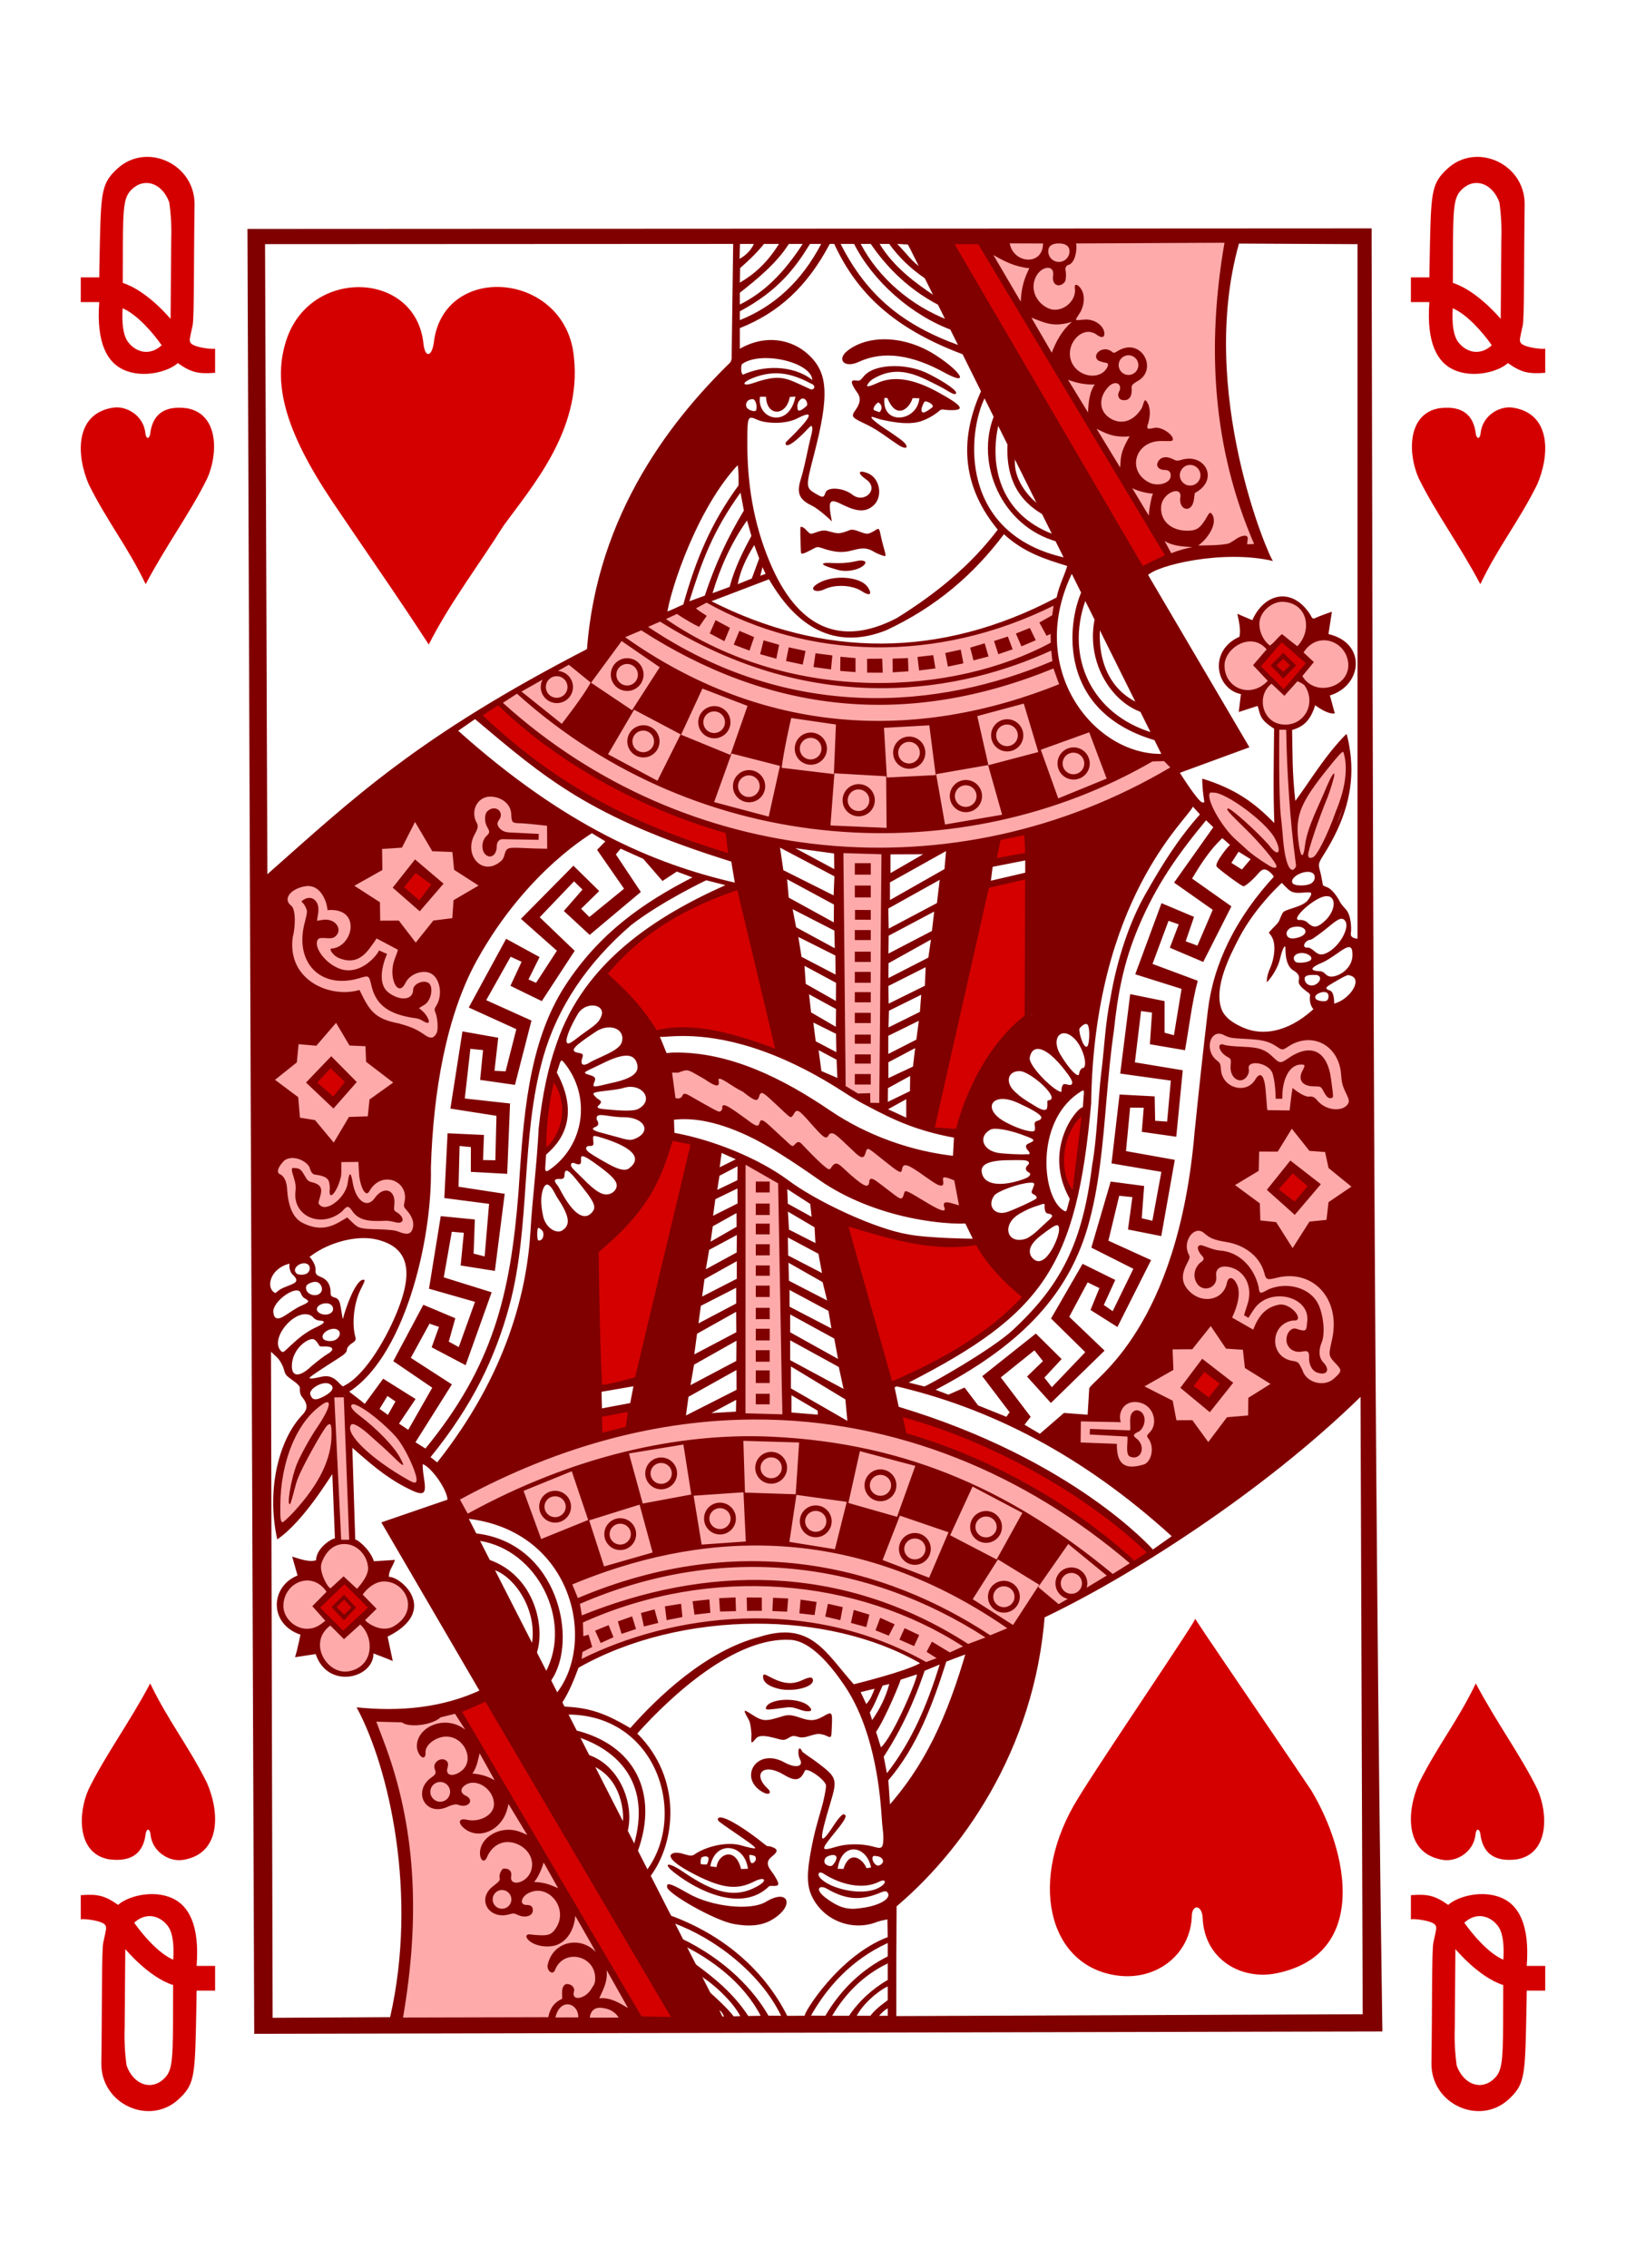 <?xml version="1.0" encoding="UTF-8" standalone="no"?>
<!-- Created with Inkscape (http://www.inkscape.org/) -->

<svg
   xmlns:dc="http://purl.org/dc/elements/1.1/"
   xmlns:cc="http://creativecommons.org/ns#"
   xmlns:rdf="http://www.w3.org/1999/02/22-rdf-syntax-ns#"
   xmlns:svg="http://www.w3.org/2000/svg"
   xmlns="http://www.w3.org/2000/svg"
   xmlns:xlink="http://www.w3.org/1999/xlink"
   xmlns:sodipodi="http://sodipodi.sourceforge.net/DTD/sodipodi-0.dtd"
   xmlns:inkscape="http://www.inkscape.org/namespaces/inkscape"
   width="224.25"
   height="312.781"
   id="svg18947"
   version="1.1"
   inkscape:version="0.48.3.1 r9886"
   sodipodi:docname="48-Heart12.svg">
  <defs
     id="defs18949">
    <linearGradient
       id="linearGradient3006">
      <stop
         id="stop3008"
         offset="0"
         style="stop-color:#ffffff;stop-opacity:1;" />
      <stop
         style="stop-color:#7f7f7f;stop-opacity:1;"
         offset="0.377"
         id="stop3014" />
      <stop
         id="stop3016"
         offset="0.802"
         style="stop-color:#ffffff;stop-opacity:1;" />
      <stop
         id="stop3010"
         offset="1"
         style="stop-color:#cccccc;stop-opacity:1" />
    </linearGradient>
    <linearGradient
       id="linearGradient3804">
      <stop
         id="stop3806"
         offset="0"
         style="stop-color:#000000;stop-opacity:1;" />
      <stop
         style="stop-color:#333333;stop-opacity:1"
         offset="0.5"
         id="stop3812" />
      <stop
         id="stop3808"
         offset="1"
         style="stop-color:#000000;stop-opacity:1;" />
    </linearGradient>
    <linearGradient
       id="linearGradient3833">
      <stop
         id="stop3835"
         offset="0"
         style="stop-color:#000000;stop-opacity:1;" />
      <stop
         style="stop-color:#333333;stop-opacity:1"
         offset="0.5"
         id="stop3841" />
      <stop
         id="stop3837"
         offset="1"
         style="stop-color:#000000;stop-opacity:1" />
    </linearGradient>
    <linearGradient
       id="linearGradient3851">
      <stop
         id="stop3853"
         offset="0"
         style="stop-color:#808080;stop-opacity:1;" />
      <stop
         style="stop-color:#ffffff;stop-opacity:1;"
         offset="0.5"
         id="stop3859" />
      <stop
         id="stop3855"
         offset="1"
         style="stop-color:#808080;stop-opacity:1;" />
    </linearGradient>
    <radialGradient
       gradientUnits="userSpaceOnUse"
       gradientTransform="matrix(0.972,-0.004,0.002,0.409,4026.407,-290.651)"
       r="74.727"
       fy="208.928"
       fx="44.15"
       cy="208.928"
       cx="44.15"
       id="radialGradient3939-7-7"
       xlink:href="#linearGradient3933-4-3"
       inkscape:collect="always" />
    <linearGradient
       id="linearGradient3933-4-3"
       inkscape:collect="always">
      <stop
         id="stop3935-0-7"
         offset="0"
         style="stop-color:#000000;stop-opacity:1;" />
      <stop
         id="stop3937-9-2"
         offset="1"
         style="stop-color:#000000;stop-opacity:0;" />
    </linearGradient>
    <linearGradient
       gradientTransform="translate(3914.848,-255.282)"
       gradientUnits="userSpaceOnUse"
       y2="294.384"
       x2="178.156"
       y1="294.384"
       x1="81.906"
       id="linearGradient3012-2-7"
       xlink:href="#linearGradient3006-1-5"
       inkscape:collect="always" />
    <linearGradient
       id="linearGradient3006-1-5">
      <stop
         id="stop3008-6-4"
         offset="0"
         style="stop-color:#ffffff;stop-opacity:1;" />
      <stop
         style="stop-color:#7f7f7f;stop-opacity:1;"
         offset="0.377"
         id="stop3014-8-12" />
      <stop
         id="stop3016-5-0"
         offset="0.802"
         style="stop-color:#ffffff;stop-opacity:1;" />
      <stop
         id="stop3010-7-0"
         offset="1"
         style="stop-color:#cccccc;stop-opacity:1" />
    </linearGradient>
    <linearGradient
       gradientUnits="userSpaceOnUse"
       y2="394.696"
       x2="156.749"
       y1="394.696"
       x1="65.224"
       id="linearGradient3810-9-1"
       xlink:href="#linearGradient3804-6-4"
       inkscape:collect="always"
       gradientTransform="translate(3914.848,-376.283)" />
    <linearGradient
       id="linearGradient3804-6-4">
      <stop
         id="stop3806-1-6"
         offset="0"
         style="stop-color:#000000;stop-opacity:1;" />
      <stop
         style="stop-color:#333333;stop-opacity:1"
         offset="0.5"
         id="stop3812-4-0" />
      <stop
         id="stop3808-2-7"
         offset="1"
         style="stop-color:#000000;stop-opacity:1;" />
    </linearGradient>
    <radialGradient
       gradientUnits="userSpaceOnUse"
       gradientTransform="matrix(0.791,4.4166814e-8,0,0.481,3940.863,-177.731)"
       r="43.142"
       fy="428.493"
       fx="114.593"
       cy="428.493"
       cx="114.593"
       id="radialGradient3030-7-1"
       xlink:href="#linearGradient3024-3-7"
       inkscape:collect="always" />
    <linearGradient
       id="linearGradient3024-3-7"
       inkscape:collect="always">
      <stop
         style="stop-color:#000000;stop-opacity:1"
         offset="0"
         id="stop3028-2-7" />
      <stop
         style="stop-color:#242424;stop-opacity:1;"
         offset="1"
         id="stop3026-2-7" />
    </linearGradient>
    <linearGradient
       y2="390.783"
       x2="183.78"
       y1="375.926"
       x1="145.602"
       gradientUnits="userSpaceOnUse"
       id="linearGradient3113-4-7"
       xlink:href="#linearGradient3101-2-3"
       inkscape:collect="always"
       gradientTransform="translate(3914.848,-376.283)" />
    <linearGradient
       id="linearGradient3101-2-3"
       inkscape:collect="always">
      <stop
         id="stop3103-4-3"
         offset="0"
         style="stop-color:#000000;stop-opacity:1;" />
      <stop
         id="stop3105-5-5"
         offset="1"
         style="stop-color:#000000;stop-opacity:0;" />
    </linearGradient>
    <linearGradient
       gradientUnits="userSpaceOnUse"
       y2="405.196"
       x2="116.814"
       y1="395.661"
       x1="113.006"
       id="linearGradient3107-7-9"
       xlink:href="#linearGradient3101-2-3"
       inkscape:collect="always"
       gradientTransform="translate(3914.848,-376.283)" />
    <linearGradient
       y2="459.141"
       x2="-128.625"
       y1="459.141"
       x1="-158.781"
       gradientTransform="matrix(0.438,7.9081918e-4,-6.5324466e-4,0.531,903.27,-3758.355)"
       gradientUnits="userSpaceOnUse"
       id="linearGradient3086-3-9"
       xlink:href="#linearGradient3833-1-81"
       inkscape:collect="always" />
    <linearGradient
       id="linearGradient3833-1-81">
      <stop
         id="stop3835-5-82"
         offset="0"
         style="stop-color:#000000;stop-opacity:1;" />
      <stop
         style="stop-color:#333333;stop-opacity:1"
         offset="0.5"
         id="stop3841-2-6" />
      <stop
         id="stop3837-7-6"
         offset="1"
         style="stop-color:#000000;stop-opacity:1" />
    </linearGradient>
    <linearGradient
       y2="463.516"
       x2="-281.156"
       y1="463.516"
       x1="-311.312"
       gradientTransform="matrix(0.438,7.9081918e-4,-6.5324466e-4,0.531,970.151,-3759.495)"
       gradientUnits="userSpaceOnUse"
       id="linearGradient3088-8-0"
       xlink:href="#linearGradient3851-5-38"
       inkscape:collect="always" />
    <linearGradient
       id="linearGradient3851-5-38">
      <stop
         id="stop3853-1-0"
         offset="0"
         style="stop-color:#808080;stop-opacity:1;" />
      <stop
         style="stop-color:#ffffff;stop-opacity:1;"
         offset="0.5"
         id="stop3859-7-1" />
      <stop
         id="stop3855-1-2"
         offset="1"
         style="stop-color:#808080;stop-opacity:1;" />
    </linearGradient>
  </defs>
  <sodipodi:namedview
     id="base"
     pagecolor="#ffffff"
     bordercolor="#666666"
     borderopacity="1.0"
     inkscape:pageopacity="0.0"
     inkscape:pageshadow="2"
     inkscape:zoom="10.945312"
     inkscape:cx="78.429947"
     inkscape:cy="21.681132"
     inkscape:document-units="px"
     inkscape:current-layer="g10862"
     showgrid="false"
     fit-margin-top="0"
     fit-margin-left="0"
     fit-margin-right="0"
     fit-margin-bottom="0"
     inkscape:window-width="2560"
     inkscape:window-height="1606"
     inkscape:window-x="0"
     inkscape:window-y="31"
     inkscape:window-maximized="1"
     inkscape:snap-global="true"
     inkscape:snap-bbox="true"
     inkscape:bbox-paths="true"
     inkscape:bbox-nodes="true"
     inkscape:snap-bbox-edge-midpoints="true"
     inkscape:snap-bbox-midpoints="true"
     inkscape:snap-object-midpoints="true"
     inkscape:snap-center="true" />
  <g
     inkscape:label="Layer 1"
     inkscape:groupmode="layer"
     id="layer1"
     transform="translate(-247.874,-381.686)">
    <g
       style="display:inline"
       id="g10862"
       transform="translate(267.498,-7137.856)"
       inkscape:export-filename="C:\Users\MXY\Documents\SVG Deck(4-19-2011)\Finalized\Colorized - SVG_Vector_Playing_Cards_Version_1.3\COMBINED TEST.png"
       inkscape:export-xdpi="70"
       inkscape:export-ydpi="70">
      <path
         sodipodi:nodetypes="cccccccccscccsssccccccccccccccccccccccsssccccccccccccccccccccccccccccccccccsccccccccccccscssscsscscscssssssssssccccccccccccccccccccccccccccccccccccccccccccccccccccccsccsssscsssccssssscccssccccssssccccscccsccccccccccccccccsccssscsscccsccccccccccccccccscccsccssscsscsssssccccccccscccsccccscccccscccscscssccssccscccssccccscsssccscsccscsccccccccccccccccccccccccccccccccccccccccccccccscscscccscccccccccccccccccccccccccccccccccccccccccccccccccccccccccccccccccccccsscscscccccccccccccccccscccsccccccccccccccccccccccccccccccccccccccccccccccccccscsccccccccccccccccccccccccccccccccccccccccccccccccccccccccccccccccccccscscsscsscccccccccccccscccccscscscccsscscccccccccsccssscssssssccsccccccscccsssccsssscscccccccsccssccscccccccccccsccssccscsccccccccccscccsscccsssscccscscccccccccccccsccscccscccccsccccccccsccscccccsccscccscsccscccscccccsscsccccssscccsssccscsscsscscscccscsccscssscsscsscccccccccccccccccccccccccccccccsccsccccccccccccsscssscscssscccssscccccccccccccccccccccscssccccccccccccccccccccccccccccsccscsscsssccccssscccccssccsscsscccssscsscssscsccsscscscsccssccccccccccccccccscccsscccscccccccccccccccccscscssscscscccscccsscssscssscsccscccscscscscssccccssccscccccsccccccccccccccccccccccccccccccccccccccccccccssccccccccccccccccccccccccccscccccccsccccccccccccccscccccscccssssscccccccccccccssscccccscccscccsccccccccsscccssccccccccccccccccccccccccccscccccccccccccccccsccccccccccccccccssccccccccccccccccccsccccsccccccscc"
         inkscape:connector-curvature="0"
         id="path3054"
         d="m 169.54,7551.039 -155.036,0.078 0.933,248.914 155.59,-0.325 c -1.205,-82.991 -1.319,-165.825 -1.487,-248.667 z m -18.291,2.095 16.351,0.083 0,95.781 c 0,0 -1.019,-0.029 -0.924,-0.7 0.127,-0.898 -0.011,-2.578 -0.64,-3.285 -0.265,-0.298 -0.698,-0.766 -0.869,-1.107 -0.429,-0.856 -1.136,-1.742 -1.702,-1.981 -0.281,-0.119 -0.607,-0.185 -0.65,-0.38 -0.04,-0.181 -0.132,-0.778 -0.252,-1.327 -0.301,-1.375 -0.568,-1.331 0.307,-2.699 3.031,-4.739 4.197,-9.099 3.814,-13.422 -0.12,-1.35 -0.458,-3.099 -0.618,-3.34 -2.929,2.935 -5.049,6.562 -7.043,9.242 -0.444,-3.829 -0.38,-6.719 -0.445,-9.788 1.564,-0.446 2.511,-1.279 3.184,-3.408 0,0 1.677,1.313 2.704,1.125 l -0.676,-2.474 c 4.485,-1.376 5.099,-7.229 -0.199,-8.466 l 0.477,-3.082 c 0,0 -1.598,0.535 -2.301,0.878 -0.35,0.147 -0.436,0.03 -0.682,-0.476 -2.47,-3.843 -6.306,-3.025 -7.997,0.764 l -2.068,-0.878 c 0.224,1.049 0.492,2.112 0.302,3.161 -4.34,1.932 -3.268,7.221 0.197,7.915 l -0.302,2.47 2.608,-0.842 c 0.38,1.161 0.186,1.832 2.269,3.138 -0.051,5.178 -0.135,8.415 0.028,13.016 -2.716,-2.781 -5.338,-4.713 -9.932,-6.13 0,0 -0.043,1.115 0.224,2.809 0.088,0.559 0.071,0.477 -0.192,0.476 -0.597,-0.013 -3.289,-4.342 -3.289,-4.342 0,0 -0.313,0 -0.586,0.275 -0.321,0.318 0.412,0.906 1.441,2.434 1.205,1.789 1.088,1.713 0.142,2.516 -5.38,4.565 -13.15,21.94 -11.845,23.63 -3.401,0.204 -16.657,6.703 -19.064,20.102 -0.143,0.603 -0.425,1.386 -0.425,1.386 l -3.834,-0.952 c 2.312,-10.975 7.53,-33.292 7.53,-33.292 0,0 3.669,-1.042 5.815,-1.272 l -0.023,-0.865 -5.051,1.176 0.243,-1.912 4.767,-0.938 -0.013,-0.453 -5.046,0.677 0.823,-3.184 c 0,0 -11.328,1.664 -15.386,1.542 0.257,12.382 -0.72,22.668 -0.194,36.012 l -5.538,-3.356 c -0.493,-9.29 -0.64,-32.757 -0.64,-32.757 l -15.292,-2.402 0.508,3.686 c -12.677,-5.024 -25.394,-9.647 -34.758,-19.47 5.765,-4.424 15.386,-8.811 15.386,-8.811 l -0.316,-0.705 c -23.656,12.195 -32.441,20.667 -44.327,31.178 l -0.32,-86.897 64.562,-0.032 -0.215,15.848 c 0,0 -0.084,0.41 -0.206,0.554 -0.789,3.839 1.477,10.654 1.02,13.972 0.211,1.024 0.137,2.928 0.137,2.928 -3.854,5.28 -5.897,10.292 -7.613,16.429 -0.664,0.263 -1.642,0.806 -2.333,0.993 l -0.197,0.837 c 1.513,-0.831 5.801,-2.187 5.801,-2.187 19.105,9.314 33.144,7.034 48.17,0.114 -2.396,8.409 2.813,19.103 11.383,21.351 0.98,0.257 2.659,0.476 3.619,0.224 0.96,-0.277 -2.16,-7.414 -3.541,-7.681 -4.14,-1.793 -5.845,-6.006 -5.403,-10.838 l -0.686,-1.153 c -1.411,5.87 1.984,11.83 6.647,13.286 l 1.254,2.736 c -8.451,-2.535 -12.05,-10.448 -9.237,-18.272 0.049,-4.883 -3.114,-7.041 -4.566,-9.145 -7.349,-2.804 -8.715,-9.61 -7.43,-15.111 3.421,1.455 -2.306,-4.831 -2.306,-4.831 -2.52,5.458 -3.573,12.359 2.191,19.352 -3.729,4.941 -8.537,8.85 -13.912,12.188 -7.856,4.099 -13.75,1.337 -17.545,-7.741 -2.279,-5.45 -3.095,-10.884 -3.084,-16.575 0.013,-3.523 0.052,-3.63 1.372,-3.033 1.24,0.561 3.93,0.641 5.536,-0.188 2.188,-1.129 2.085,-0.442 -0.297,2.008 -0.648,0.666 -1.34,1.268 -1.341,1.395 0,0.724 1.017,0.114 2.47,-1.327 0.531,-0.526 0.923,-1.032 1.089,-1.025 0.19,0.01 0.173,0.686 -0.046,1.418 -0.084,0.281 -0.351,1.469 -0.595,2.635 -0.244,1.167 -0.578,2.537 -0.741,3.047 -0.646,2.023 -0.471,2.961 1.47,3.896 1.023,0.493 2.773,2.17 2.758,2.17 0,0 -0.418,-1.84 -0.263,-2.431 0.186,-0.711 1.032,-0.208 1.893,0.203 1.904,0.909 3.012,0.935 4.034,0.083 1.41,-1.177 1.006,-3.821 -0.737,-4.511 -1.279,-0.506 -1.502,-0.038 -0.226,0.852 1.915,1.335 -0.244,3.399 -1.871,2.12 -1.272,-1.001 -3.481,-1.113 -3.727,-0.28 -0.233,0.788 -0.474,0.645 -1.354,0.13 -1.369,-0.8 -1.38,-0.94 -0.233,-5.353 2.172,-8.356 1.959,-11.424 -0.92,-13.963 -2.131,-1.879 -5.65,-2.752 -9.301,-0.663 l 0,-2.846 c 5.359,-2.142 9.259,-5.685 12.403,-11.616 l 0.613,0 c 3.13,6.778 8.19,11.646 17.71,15.216 3.719,3.672 -4.714,-10.547 -2.022,-4.726 -5.051,-1.956 -9.554,-5.748 -12.032,-10.49 l 1.377,0 c 1.451,2.096 4.391,5.922 9.626,8.564 0.475,0.397 0.933,-0.014 0.933,-0.014 0,0 -4.392,-6.881 -5.11,-8.518 l 43.878,-0.31 c -1.392,10.686 -3.353,22.299 4.363,43.112 -3.619,-1.9 -18.13,2.148 -15.575,2.948 1.282,-1.48 10.529,-3.664 17.371,-2.05 -0.566,-0.489 -10.434,-23.386 -4.694,-43.782 z m 4.694,43.782 c 0.012,0.01 0.025,0.016 0.028,0.01 -0.01,0 -0.018,0 -0.028,-0.01 z m -33.9,41.239 0.041,1.675 0.348,-0.083 -0.201,-1.629 z m -39.615,-84.971 1.926,0 c -0.423,0.87 -1.04,1.522 -1.981,2.059 z m 3.312,0 2.072,0 c -1.615,2.57 -3.331,4.126 -5.403,5.344 l 0.037,-2.013 c 1.198,-1.049 2.341,-2.134 3.294,-3.331 z m 3.427,0 1.912,0 c -2.595,3.987 -5.259,6.664 -8.67,8.358 l 0,-1.629 c 2.106,-1.638 5.094,-4.046 6.757,-6.73 z m 2.919,0 1.546,0 c -2.659,5.065 -6.367,8.563 -11.222,10.509 l 0,-1.217 c 5.318,-2.834 7.645,-5.997 9.676,-9.292 z m 4.227,0 1.857,0 c 2.548,5.064 7.843,9.855 13.656,11.954 l 0.888,2.054 c -7.664,-2.751 -12.739,-6.765 -16.401,-14.008 z m 5.376,0 1.327,0 c 1.394,1.944 3.085,3.523 5.06,4.836 l 1.203,2.329 c -2.666,-1.793 -5.641,-3.971 -7.59,-7.165 z m 2.42,0 1.482,0.078 1.963,3.271 c -1.308,-0.735 -2.298,-2.229 -3.445,-3.349 z m -1.702,13.149 c -2.032,-0.01 -3.881,0.551 -5.22,1.642 -1.414,1.153 -0.374,2.409 1.661,1.464 3.465,-1.609 7.446,-0.884 11.744,1.468 3.618,1.981 2.351,-0.084 -1.025,-2.287 -2.314,-1.531 -4.856,-2.277 -7.16,-2.288 z m -16.342,2.594 c 2.915,0.023 6.255,1.314 6.336,3.024 -1.933,-1.617 -5.82,-2.402 -9.548,-0.741 -0.285,-0.061 -0.325,-1.075 -0.156,-1.446 0.803,-0.593 2.042,-0.848 3.367,-0.837 z m 17.655,1.103 c -1.843,-5e-4 -3.53,0.482 -4.31,1.519 -0.398,0.491 -0.503,0.544 -0.942,0.471 -0.857,-0.143 -0.809,0.353 0.169,1.711 0.475,0.659 0.397,1.408 -0.238,2.301 -0.729,1.025 -0.587,1.065 1.583,2.104 1.659,0.807 2.991,1.953 4.497,2.896 1.076,0.607 1.291,0.073 0.297,-0.728 -0.341,-0.275 -1.352,-0.996 -2.26,-1.587 -1.539,-1.002 -2.669,-2.014 -1.446,-1.565 0.561,0.177 0.705,0.251 1.322,0.357 1.586,0.343 3.153,0.534 4.484,0.265 0.955,-0.191 2.198,-0.823 3.221,-1.706 0.261,-0.12 0.519,0.01 1.153,0.032 2.424,0.094 1.889,-0.617 -1.592,-2.516 -3.444,-1.879 -6.146,-2.221 -8.349,-1.19 -0.933,0.437 -1.467,0.546 -1.331,0.27 0.141,-0.288 0.4,-0.622 0.819,-0.865 3.561,-2.131 6.423,-0.365 9.562,1.235 1.347,0.803 1.711,1.011 1.871,0.755 0.205,-0.329 -1.502,-1.542 -3.793,-2.69 -1.343,-0.696 -3.09,-1.07 -4.717,-1.071 z m -11.384,2.467 c 0.603,0.236 0.333,0.925 -0.218,0.708 -3.288,-1.476 -3.948,-2.196 -7.868,-0.83 -1.295,0.452 -1.808,0.052 -0.219,-0.629 3.463,-1.449 5.975,-0.471 8.305,0.751 z m -2.253,1.737 c -0.891,4.524 -5.394,3.129 -4.886,0.023 l 0.828,0.01 c 0.065,2.732 2.803,2.714 3.271,0.028 z m 26.192,0.01 1.212,2.594 c -2.652,6.532 0.948,15.328 8.779,17.435 0,0 1.263,1.941 1.016,2.187 -14.701,-3.253 -13.57,-17.268 -11.007,-22.216 z m -13.926,0.169 0.412,0.023 c 1.27,3.153 3.114,1.341 3.472,0.01 l 0.938,0.023 c -0.286,3.266 -5.241,3.82 -4.822,-0.055 z m -11.332,0.091 c 0.595,-0.069 0.798,0.824 0.631,0.988 -0.046,0.046 -1.134,1.103 -1.267,0.48 -0.195,-0.91 0.389,-1.424 0.636,-1.468 z m -6.858,0.091 c 0.05,2e-4 0.101,0 0.156,0.01 0.369,0.281 0.509,1.122 0.316,1.555 -0.218,0.227 -1.101,-0.083 -1.272,-0.421 -0.262,-0.494 0.046,-1.149 0.801,-1.144 z m 23.845,0.302 c 0.29,0.011 1.089,0.356 1.011,0.741 -0.02,0.098 -1.131,0.916 -1.382,0.782 -0.482,-0.257 0.185,-1.432 0.279,-1.505 0.016,-0.013 0.05,-0.02 0.091,-0.018 z m -6.496,0.142 c 0.01,0 0.016,0 0.018,0 0.086,0.064 0.796,0.505 0.192,1.322 -0.042,0.056 -0.847,-0.23 -0.86,-0.325 -0.066,-0.475 0.539,-0.964 0.65,-0.997 z m 17.815,5.728 c -0.179,3.755 0.8,7.4 4.9,9.74 l -0.883,-1.61 c -1.051,-0.837 -3.253,-3.227 -2.978,-6.071 z m -36.819,6.712 0.462,2.47 c -2.256,3.749 -3.969,7.433 -5.389,11.739 l -2.132,0.778 c 1.693,-5.431 3.258,-9.734 7.059,-14.988 z m 0.897,3.848 0.604,2.123 c -1.108,2.041 -2.292,4.348 -3.006,7.032 l -2.356,0.869 c 1.06,-3.556 2.611,-7.011 4.758,-10.024 z m 7.471,0.878 c -0.035,3e-4 -0.069,0 -0.105,0.013 -0.025,0.419 -0.02,1.575 0.068,3.482 0.017,0.362 0.372,0.209 1.373,-0.302 0.873,-0.446 0.783,-0.516 1.629,-0.233 2.343,0.802 3.408,0.454 4.323,0.218 1.396,-0.359 1.966,-0.214 2.777,0.271 0.446,0.267 1.055,0.464 1.176,0.508 0.643,0.234 0.398,-0.049 -0.041,-1.784 -0.494,-1.952 -0.282,-2.166 -1.064,-1.657 -0.172,0.112 -0.668,0.387 -0.939,0.418 -0.681,0.08 -1.82,-0.756 -2.498,-0.49 -1.644,0.643 -1.629,0.474 -3.155,0.1 -0.763,-0.187 -1.494,0.278 -2.156,0.409 -0.379,0.047 -0.859,-0.955 -1.386,-0.952 z m 27.962,1.011 c 2.777,2.547 5.632,3.419 8.729,4.383 -0.373,1.267 -1.121,2.691 -1.469,4.346 -16.118,8.519 -32.315,8.252 -47.593,0.517 l 7.928,-3.029 c 4.332,7.502 9.884,9.504 16.127,7.05 6.976,-3.245 12.14,-7.76 16.278,-13.267 z m -34.44,1.5 0.686,1.839 -1.02,2.772 -1.944,0.787 c 0.372,-1.889 1.091,-3.441 2.278,-5.399 z m 14.567,2.132 c -0.482,0.023 -1.211,0.347 -2.873,0.357 -0.9,0.01 -1.605,-0.075 -1.953,-0.01 -0.724,0.147 0.122,0.47 1.743,0.933 1.621,0.461 3.601,-0.234 3.848,-0.938 0.06,-0.172 -0.154,-0.377 -0.764,-0.348 z m -13.427,0.906 0.426,0.933 -0.727,0.261 z m 42.854,0.526 1.203,2.74 c -2.085,4.512 -3.469,16.877 10.449,20.724 l 0.608,1.77 c -9.473,0.185 -18.966,-11.855 -12.261,-25.235 z m -31.869,0.933 c -1.36,-0.013 -2.784,0.324 -3.701,1.052 -0.829,0.656 0.184,1.069 1.263,0.544 1.397,-0.68 3.728,-0.624 5.097,0.233 1.047,0.713 1.592,0.588 0.892,-0.499 -0.549,-0.853 -2.009,-1.316 -3.55,-1.331 z m 60.769,3.079 c 3.638,-0.06 4.016,5.147 3.308,5.595 0.205,-0.069 0.826,-0.252 1.711,-0.229 2.666,0.069 4.055,1.544 4.209,3.687 0.155,2.16 -1.487,3.363 -3.88,3.244 -0.888,-0.045 -1.5,-0.134 -1.459,0.023 0.444,1.726 -0.092,4.328 -2.379,4.978 -0.263,0.075 -0.637,0.441 -0.645,0.572 -0.171,2.738 0.608,12.142 0.608,12.142 0,0 4.287,-7.206 5.252,-8.299 1.887,-2.576 2.228,-2.346 2.233,1.935 -0.312,5.938 -1.265,7.3 -4.763,12.284 -1.497,2.146 -5.042,1.019 -4.721,2.47 0.071,0.32 0.646,0.896 1.222,1.441 0.368,0.349 0.749,0.568 1.61,0.54 1.512,-0.05 2.101,-0.357 1.198,0.957 -0.715,1.04 -3.228,1.256 -3.511,1.797 -0.659,1.258 -0.208,0.98 -1.334,2.086 -0.861,0.944 -0.562,0.463 -0.169,1.24 0.616,1.002 0.36,3.003 -0.252,4.351 -0.498,1.098 -0.442,1.881 -0.442,1.881 0.01,0.091 1.4,-1.435 1.819,-3.199 0.349,-1.468 0.758,-2.203 0.755,-1.382 0,1.037 0.177,2.446 1.112,2.983 0.74,0.425 0.846,0.85 0.723,1.373 -0.127,0.54 0.45,1.016 1.02,1.469 0.134,0.134 0.583,0.309 0.535,0.595 -0.152,0.902 0.214,1.963 0.872,2.135 0.293,0.145 2.16,-0.013 2.468,-1.065 -0.03,-0.335 0,-1.714 -0.746,-1.793 -0.525,-0.242 -0.47,-0.386 0.325,-0.86 1.189,-0.709 2.052,-1.218 2.64,-1.327 0.786,-0.107 1.542,-0.961 1.542,-0.961 l 0.151,56.684 c -7.055,7.221 -14.787,14.407 -24.984,21.47 -5.926,-4.938 -12.401,-9.937 -19.274,-13.679 l -2.374,-1.404 0.851,-1.089 -4.122,-5.435 4.639,-3.733 1.176,1.487 -2.196,2.132 3.294,3.642 7.402,-7.219 -4.877,-4.666 2.539,-4.753 1.624,0.796 -1.226,3.015 3.71,2.347 4.644,-9.223 -5.888,-2.681 1.491,-6.194 1.816,0.192 -0.604,4.46 4.589,0.91 1.867,-10.518 -6.734,-1.203 0.572,-5.998 1.88,0.023 -0.275,3.317 4.758,0.677 0.897,-9.168 -6.602,-1.093 0.851,-7.077 1.51,0.215 -0.293,4.364 4.845,0.828 c 0.532,-2.96 0.966,-6.677 1.757,-9.58 l -6.24,-2.324 2.21,-5.943 1.405,0.49 -1.226,3.221 4.607,1.958 3.884,-7.663 -5.426,-3.838 c 1.216,-2.017 2.43,-3.934 4.168,-5.568 l 1.066,0.929 c 0,0 -0.391,0.352 -0.993,1.185 -0.731,1.011 -0.96,1.522 -0.86,1.784 0.099,0.26 3.451,2.735 3.706,2.736 0.296,0 1.408,-1.012 1.981,-1.693 0.614,-0.728 0.935,-0.798 1.569,-0.343 0.126,0.091 0.309,0.27 0.439,0.425 0.152,0.183 0.214,0.336 0.229,0.453 0.015,0.114 -0.017,0.191 -0.046,0.238 0.054,-0.051 0.171,-0.139 0.421,-0.279 0.456,-0.254 -0.882,-1.43 -1.976,-2.041 -3.272,-1.836 -7.121,-5.296 -8.011,-9.626 -0.326,-1.944 4.7,0.394 8.162,3.843 0.525,0.522 2.475,2.411 2.475,2.411 -0.284,-5.004 -0.692,-10.087 -0.471,-15.152 l -0.764,-0.531 c -1.07,-0.745 -1.481,-1.968 -1.578,-3.193 -0.068,-0.845 0.658,-1.277 -0.997,-1.222 -3.445,0.03 -5.439,-3.212 -3.349,-5.984 0.747,-1.037 3.924,-1.544 3.921,-1.519 -0.812,-3.315 1.626,-5.094 3.422,-5.261 z m -1.254,38.553 c -0.066,0.062 -0.038,0.062 0,0 z m 4.561,-32.958 c -0.045,0.015 -0.096,0.032 -0.096,0.032 0.033,0 0.067,-0.013 0.096,-0.032 z M 45.888,7618.716 c 9.621,8.099 15.759,13.55 35.342,19.649 l 0.485,2.901 c -11.26,-2.599 -23.543,-7.862 -38.146,-20.944 z m -2.896,1.871 c 6.092,5.687 12.337,10.018 18.657,13.652 l 2.219,1.336 -1.144,1.171 3.719,5.362 -4.785,3.902 -1.139,-1.135 2.498,-2.448 -3.555,-3.495 -7.242,7.329 4.964,4.401 -2.878,4.424 -1.043,-0.471 1.528,-3.084 -4.612,-2.516 -5.156,9.475 6.565,2.987 -1.482,5.815 -1.533,-0.078 0.517,-4.556 -4.936,-0.874 -1.661,10.646 6.35,0.997 -0.151,6.13 -1.693,-0.028 0.119,-3.463 -5.014,-0.233 -0.448,8.935 6.172,0.801 -0.613,7.251 -1.519,-0.389 0.169,-4.708 -4.703,-0.462 -1.62,10.01 6.345,1.812 -2.242,6.24 -1.377,-0.755 0.901,-3.221 c -1.157,-0.504 -4.41,-1.857 -4.41,-1.857 l -4.145,7.773 5.376,3.66 -3.308,5.81 -1.276,-0.856 2.283,-3.39 -4.465,-2.804 -2.544,3.472 c -1.08,-0.938 -3.02,-2.239 -3.761,-3.111 -0.791,-0.72 -1.393,-0.83 -2.411,-0.59 -0.804,0.19 -1.577,0.335 -1.4,0.05 0.087,-0.14 1.613,-1.167 3.944,-2.644 0.652,-0.413 1.165,-0.774 1.157,-1.144 -0.009,-0.276 0.353,-0.713 0.823,-0.997 0.521,-0.315 0.404,-0.608 0.32,-0.933 -0.45,-1.748 -0.166,-4.474 0.714,-6.309 0.589,-1.228 0.774,-1.449 0.389,-1.45 -1.134,0.145 -2.517,4.254 -2.782,5.412 -0.089,-0.092 -0.213,-1.175 -0.293,-1.592 -0.145,-0.753 -0.251,-1.22 -0.856,-1.363 -0.723,-0.172 -0.494,-0.518 -0.567,-1.062 -0.12,-0.882 -0.536,-1.44 -1.29,-1.752 -0.726,-0.3 -0.805,-0.421 -0.773,-1.144 0,-0.568 -0.594,-1.528 -1.034,-1.835 l -2.516,0.887 c -0.198,0.664 0.066,1.526 0.48,1.839 1.264,1.19 -0.586,1.206 -1.853,1.981 -0.342,0.222 -0.752,0.704 -1.029,0.544 -0.805,-0.264 -0.741,2.14 -1.533,1.839 l 0.192,-57.658 c 6.742,-6.981 26.388,-21.539 26.388,-21.539 z m 101.903,10.198 0.97,1.075 c -3.008,3.385 -5.19,6.87 -7.594,11.126 -2.052,3.631 -3.824,8.715 -4.753,14.26 -0.717,3.394 -0.828,6.848 -1.272,10.321 -0.452,3.737 -0.538,8.768 -1.254,12.714 -1.32,10.822 -4.36,16.58 -10.966,22.719 -2.904,2.699 -11.937,7.795 -12.183,7.745 l -2.141,-0.531 c 18.523,-9.482 23.153,-16.021 25.158,-38.466 0.392,-28.16 13.2,-39.068 14.036,-40.964 z m 1.821,1.885 0.993,0.956 -5.408,7.636 5.33,3.756 -2.114,4.936 -1.615,-0.599 1.148,-3.367 -4.484,-1.889 -3.623,9.809 6.387,2.013 -1.052,6.391 -1.29,-0.348 0,-4.355 -4.74,-0.965 -1.377,10.957 6.981,0.97 -0.512,5.655 -1.652,-0.114 -0.064,-3.367 -4.845,-0.256 -1.107,9.498 6.876,1.167 -1.244,6.748 -1.464,-0.348 0.329,-4.452 -4.612,-0.609 -2.667,9.113 5.792,2.919 -2.85,5.842 -1.222,-0.851 1.578,-3.454 -4.506,-2.223 -4.351,7.54 4.721,4.644 -4.611,4.831 -1.029,-1.318 2.379,-2.562 -3.555,-3.518 -7.393,5.879 3.774,4.973 -0.444,0.627 -3.898,-1.565 -1.867,-2.466 -2.233,0.979 -1.761,-0.672 c 10.919,-5.725 18.024,-12.364 20.958,-22.376 1.611,-5.536 2.09,-11.576 2.612,-17.664 0.271,-3.162 0.553,-6.337 1.011,-9.461 0.538,-5.102 1.319,-9.384 3.39,-14.306 2.511,-5.969 5.563,-10.176 9.324,-14.731 z m -58.761,3.774 7.498,3.953 -0.11,2.626 -6.931,-3.472 z m 2.109,0.073 5.344,0.732 0.023,2.155 z m -24.087,0.068 3.12,1.405 2.644,3.051 1.981,-1.299 2.15,0.805 c -6.794,3.491 -12.823,7.67 -17.518,14.878 -5.232,8.033 -5.813,18.549 -6.483,28.699 -1.116,14.001 -3.517,23.836 -12.824,35.186 l -1.372,-0.865 5.023,-7.979 -5.664,-3.66 2.58,-4.717 1.304,0.448 -1.011,2.813 4.685,2.47 3.591,-10.056 -6.606,-2.059 1.107,-6.29 1.661,0.146 -0.439,4.506 4.721,0.746 1.354,-10.632 -6.364,-0.975 0.142,-5.618 1.56,0.151 -0.009,3.417 5.019,0.27 0.389,-9.699 -6.24,-0.691 0.769,-6.849 1.748,0.178 -0.403,4.108 4.804,0.686 2.278,-8.866 -6.24,-2.818 3.367,-5.989 1.514,0.695 -1.546,3.317 4.328,2.109 4.538,-6.936 -4.822,-4.63 4.735,-4.955 1.162,1.139 -2.571,2.955 3.564,3.294 7.055,-5.92 -3.445,-5.179 z m 44.876,0.33 -0.22,2.484 -7.517,4.269 0,-2.434 z m 40.342,0.087 1.661,1.029 -1.203,1.427 -1.45,-0.915 z m -43.503,0.352 -4.502,2.599 0,-2.585 z m 53.088,2.425 c 0.235,0.01 0.451,0.056 0.618,0.165 0.453,0.295 0.388,1.024 -0.123,1.382 -0.666,0.466 -2.491,0.435 -2.672,-0.046 -0.261,-0.693 1.159,-1.524 2.178,-1.501 z m -71.85,1.025 6.46,3.486 -0.023,2.457 -6.217,-3.417 z m 21.045,0.078 -0.38,3.202 -6.652,3.527 -0.055,-2.777 z m -32.199,0.06 2.649,0.672 c -9.806,4.375 -19.498,10.72 -23.268,21.791 -1.177,3.313 -1.971,7 -2.488,11.721 -0.243,4.979 -0.885,9.879 -1.12,14.03 -0.479,8.454 -3.262,19.904 -12.875,32.067 l -0.92,-0.723 c 5.897,-7.266 8.963,-13.855 10.856,-20.816 3.001,-11.076 1.513,-23.3 4.712,-34.449 1.951,-6.783 6.003,-12.848 12.073,-18.094 4.224,-3.282 10.381,-6.199 10.381,-6.199 z m 4.451,0.929 c 0.029,0 0.042,-9e-4 0.046,0.01 2.381,8.015 5.321,22.623 5.321,22.623 -6.297,-3.046 -16.781,-2.489 -16.781,-2.489 0,0 -5.898,-7.609 -7.041,-8.235 4.717,-6.362 17.556,-11.864 18.455,-11.909 z m 81.087,1.263 c 1.45,-0.047 1.346,2.157 -0.49,3.655 -0.938,0.765 -1.372,0.658 -2.063,0.046 -0.203,-0.273 -0.793,-0.468 -1.226,-0.416 -1.029,0 1.004,-2.131 2.814,-3.01 0.374,-0.182 0.697,-0.266 0.965,-0.275 z m -73.625,1.793 5.76,2.955 0.055,2.434 -5.33,-2.891 z m 19.526,0.329 -0.311,2.676 -5.998,3.12 0.032,-2.466 z m 56.126,0.997 c 0.199,-0.018 0.354,0.059 0.499,0.22 0.818,0.911 -0.736,3.67 -2.498,4.497 -0.676,0.318 -1.093,0.266 -1.656,-0.22 -0.274,-0.236 -0.678,-0.545 -0.91,-0.522 -1.009,0.104 -0.452,-1.027 0.361,-1.093 0.225,-0.018 1.636,-1.075 2.704,-1.963 0.716,-0.595 1.169,-0.889 1.501,-0.92 z m -6.094,1.075 c 1.273,-0.03 1.736,1.029 0.229,1.492 -1.073,0.329 -1.673,0.095 -1.67,-0.627 0.226,-0.742 0.875,-0.828 1.441,-0.865 z m -68.766,1.432 5.11,2.562 0.023,2.626 -4.694,-2.448 z m 18.286,0.361 -0.357,2.484 -5.504,2.827 0.013,-2.054 z m 57.686,1.043 c 0.348,0.022 0.451,0.409 0.448,1.098 0,1.14 -0.76,2.193 -1.894,2.708 -0.83,0.377 -1.416,0.348 -1.83,-0.096 -0.188,-0.202 -0.451,-0.365 -0.586,-0.371 -1.778,-0.07 -1.491,-0.529 0.211,-1.24 0.599,-0.25 1.776,-1.066 2.333,-1.464 0.627,-0.448 1.047,-0.653 1.318,-0.636 z m -6.524,0.81 c 0.872,0 1.64,0.619 1.157,1.016 -0.375,0.309 -1.782,0.458 -2.059,0.178 -0.527,-0.531 -0.058,-1.198 0.901,-1.194 z m -68.602,1.766 4.355,2.347 -0.023,2.498 -4.159,-2.352 z m 16.708,0.192 -0.101,2.557 -5,2.466 -0.032,-2.438 z m 53.801,1.061 c 0.846,0.061 0.739,0.88 0.055,1.277 -0.51,0.354 -1.171,0.168 -1.441,-0.247 -0.608,-1.155 0.774,-1.016 1.386,-1.03 z m 1.697,2.625 c 0.141,0.282 0.063,0.788 -0.215,0.948 -0.371,0.156 -1.333,-0.01 -1.482,-0.287 -0.122,-0.23 -0.094,-0.351 0.142,-0.586 0.394,-0.313 1.278,-0.546 1.555,-0.075 z m -71.575,0.047 3.719,2.031 -0.023,2.452 -3.417,-1.986 z m 15.468,0.064 -0.183,2.361 -4.328,2.146 0.06,-2.301 z m -45.31,1.487 c 0.928,0.01 1.644,0.629 1.098,1.683 -0.341,0.659 -0.598,0.902 -2.082,1.949 -0.606,0.427 -1.131,0.818 -1.171,0.869 -0.041,0.051 -0.427,0.318 -0.682,0.494 -1.33,0.92 -0.868,-1.001 0.792,-3.834 0.476,-0.812 1.323,-1.17 2.045,-1.162 z m 44.981,2.104 -0.343,2.599 -3.87,1.976 0,-2.502 z m -14.553,0.242 3.129,1.551 0.046,2.53 -2.841,-1.492 z m 37.592,0.197 c 0.101,0 0.188,0.03 0.252,0.119 0.256,0.359 0.297,1.909 0.046,2.786 -0.438,1.032 -1.29,-1.571 -1.194,-2.232 0.182,-0.299 0.595,-0.66 0.897,-0.673 z m -65.783,0.471 c 1.266,-0.024 2.181,0.841 1.752,2.123 -0.494,1.237 -3.35,2.016 -4.639,2.868 -0.843,0.418 -1.047,-0.035 -0.787,-0.764 0.12,-0.337 0.213,-0.601 -0.43,-0.695 -1.56,-0.23 -0.61,-0.988 2.251,-2.905 0.627,-0.42 1.278,-0.616 1.853,-0.627 z m 62.759,0.81 c 0.449,-0.01 1.002,0.258 1.574,0.878 0.983,1.067 1.693,3.314 1.157,3.898 -0.411,-0.046 -0.614,0.56 -0.636,0.805 -0.063,0.708 -1.354,-0.584 -2.576,-2.622 -0.984,-1.641 -0.507,-2.949 0.48,-2.96 z m -52.708,0.38 c 3.858,-0.027 11.224,0.771 21.42,7.151 1.3,0.815 2.601,1.713 4.072,2.438 3.868,2.086 7.06,3.5 12.046,4.428 l -0.142,2.58 c -0.045,0.814 1.297,5.529 0.682,8.18 -0.915,-0.018 0.883,0.782 0.883,0.782 l 1.171,2.397 c 0,0 -6.12,-0.052 -8.903,-0.599 -4.482,-0.729 -12.662,-4.528 -16.616,-7.517 -4.107,-3.013 -10.31,-5.517 -15.628,-6.487 l -0.073,-2.219 c 0,0 -0.528,-7.598 -0.952,-8.637 l -0.979,-2.402 c 0.24,0.096 1.266,-0.084 3.019,-0.096 z m 32.185,1.665 -0.297,2.548 -3.395,1.592 0,-2.182 z m 16.918,0.114 c 0.95,0 2.389,1.114 4.031,3.335 0.37,0.5 0.655,0.934 0.709,1.235 0.049,0.277 -0.121,0.436 -0.393,0.403 -0.647,-0.117 -0.885,-0.351 -1.066,0.453 -0.045,0.199 0.071,0.559 -0.151,0.494 -1.153,-0.338 -4.448,-3.663 -4.246,-4.726 0.152,-0.798 0.546,-1.195 1.116,-1.194 z m -30.231,0.169 2.475,1.318 0.11,2.512 -2.201,-0.947 z m -26.599,0.764 c 0.76,-0.025 1.232,0.275 1.473,0.865 0.582,1.421 -0.449,2.277 -3.509,2.919 -2.659,0.632 -2.604,0.671 -2.233,-0.316 0.247,-0.655 -0.575,-0.728 -1.034,-0.901 -0.776,-0.293 -0.141,-0.384 2.091,-1.496 1.402,-0.699 2.452,-1.046 3.212,-1.071 z m -8.848,0.672 c 0.076,-0.01 0.166,0.065 0.297,0.229 3.866,4.683 2.872,11.508 -2.022,14.878 -0.556,0.368 -0.575,0.027 -0.512,-0.705 l 0.096,-1.391 c 0.025,-0.276 5.621,-3.712 1.482,-11.355 l 0.348,-1.08 c 0.111,-0.344 0.185,-0.566 0.311,-0.577 z m 63.157,1.455 c 1.526,0.01 5.81,3.892 3.985,4.031 -0.214,0.016 -0.141,0.294 -0.142,0.471 0,0.177 -0.011,0.513 -0.06,0.64 -0.132,0.339 -0.631,0.272 -1.4,-0.183 -1.949,-1.154 -2.391,-1.522 -3.065,-2.159 -1.326,-1.255 -0.949,-2.806 0.682,-2.8 z m -15.084,0.668 -0.028,2.095 -3.051,1.478 0.018,-1.894 z m -38.672,1.505 c 2.054,-0.071 3.209,1.976 1.157,3.051 -0.82,0.43 -3.52,0.129 -4.776,0.018 -1.418,-0.124 -0.58,-0.545 -0.503,-0.672 0.195,-0.32 0.346,-0.37 -0.393,-0.81 -0.587,-0.618 -0.924,-0.769 0.544,-0.961 0.713,-0.093 2.443,-0.262 3.042,-0.458 0.323,-0.106 0.635,-0.159 0.929,-0.169 z m 62.517,0.499 c 0.151,-0.01 0.135,0.244 0.073,0.897 l -0.101,1.4 c -0.935,0.149 -5.582,5.926 -1.807,12.645 l -0.316,1.194 c -0.145,0.591 -0.192,0.677 -0.682,0.311 -2.829,-1.955 -3.747,-11.909 2.114,-16.026 0.382,-0.253 0.601,-0.416 0.718,-0.421 z m -11.035,1.167 c 0.546,0.01 1.215,0.164 1.981,0.512 1.785,0.812 2.972,1.469 3.248,1.903 0.171,0.268 -0.097,0.491 -0.458,0.595 -0.436,0.126 -0.489,0.308 -0.371,0.819 0,0.297 0.075,0.625 -0.297,0.645 -0.689,0.037 -2.227,-0.448 -3.783,-1.286 -2.628,-1.414 -2.271,-3.224 -0.32,-3.189 z m -13.35,0.032 0,2.548 -2.507,-1.157 z m -42.026,2.192 c 0.266,0.01 0.618,0.054 1.08,0.128 0.565,0.09 1.442,0.177 1.894,0.169 2.857,-0.049 4.041,1.94 1.684,2.951 -0.645,0.277 -0.913,0.246 -2.676,-0.265 -0.844,-0.245 -1.879,-0.502 -2.301,-0.622 -0.849,-0.241 -1.143,-0.508 -0.581,-0.7 0.524,-0.178 0.569,-0.54 0.242,-1.02 -0.079,-0.481 0.074,-0.656 0.659,-0.64 z m 66.396,0 c -0.405,3.946 -0.735,7.021 -1.331,10.884 -0.435,-0.171 -3.518,-7.449 1.331,-10.884 z m -12.023,1.889 c 0.93,0.017 2.499,0.375 4.026,0.974 1.334,0.491 1.503,0.623 0.581,1.016 -0.557,0.237 -0.489,0.45 -0.325,0.814 0.254,0.273 0.735,0.819 -0.023,0.709 -0.898,0.067 -3.256,-0.066 -3.976,-0.192 -2.153,-0.378 -2.74,-2.319 -0.974,-3.221 0.142,-0.072 0.381,-0.106 0.691,-0.101 z m -55.325,0.997 c 0.199,-4e-4 0.564,0.107 1.226,0.316 3.867,1.22 5.434,2.698 3.541,4.131 -0.549,0.416 -1.402,0.239 -3.01,-0.659 -1.645,-0.918 -2.471,-1.421 -2.777,-1.748 -0.304,-0.324 -0.138,-0.694 0.329,-0.663 0.642,0.043 0.545,-0.28 0.494,-0.819 -0.036,-0.378 -0.059,-0.558 0.197,-0.558 z m 10.431,0.357 2.965,0.673 -7.402,32.372 c -2.527,0.729 -3.984,1.043 -5.76,1.999 l 5.119,-0.883 -0.444,2.315 -4.648,0.874 -0.105,0.691 5.325,-0.961 c 0,0 -0.19,2.209 -0.375,3.065 5.082,-0.409 10.101,-1.822 15.212,-1.862 0,0 0.124,-25.548 0.105,-28.333 -0.02,-3.009 0,-6.606 0,-6.606 l 5.124,2.892 0.846,32.199 16.049,2.608 c -0.112,-0.543 -0.549,-3.032 -0.549,-3.032 11.898,3.508 23.963,8.695 34.641,19.413 -4.969,2.689 -9.665,5.356 -14.493,7.94 l -0.7,1.006 c 12.242,-5.719 30.852,-17.608 44.29,-30.748 l 0.297,85.14 -64.319,0.256 c 0,0 0,-4.1 0,-7.965 l 0.036,-7.119 c -0.261,-4.565 0.534,-9.593 -0.865,-13.423 l -0.274,-4.012 c 3.964,-4.61 6.106,-10.424 7.997,-16.365 0,0 1.908,-0.739 2.836,-1.066 l 0.32,-1.167 c -1.844,0.941 -6.076,2.521 -6.076,2.521 0.455,-0.356 -8.998,-4.336 -14.837,-5.27 -9.634,-1.542 -22.594,0.047 -32.926,5.17 -0.506,0.357 -0.722,0.348 -0.595,-0.114 2.399,-8.725 -2.655,-17.482 -11.524,-20.02 -1.882,-0.538 -3.422,-0.535 -3.422,-0.535 l 0.16,0.764 c 14.494,1.633 17.894,16.949 12.315,24.064 -1.463,2.348 -1.686,3.032 1.385,2.954 12.411,-0.101 16.724,13.765 11.069,21.439 0.014,-0.06 0.458,0.893 0.458,0.893 3.527,-4.656 4.467,-13.501 -1.784,-19.718 4.621,-5.152 13.492,-13.398 21.164,-12.915 2.792,0.176 5.549,3.556 7.384,6.254 3.887,5.713 4.885,13.691 5.161,18.24 0.067,1.192 0.227,2.058 0.229,2.686 0.01,1.821 -0.342,1.603 -1.519,1.299 -1.477,-0.381 -3.503,-0.397 -5,0.06 -2.406,0.733 -2.018,0.315 0.123,-2.338 1.263,-1.565 1.433,-2.047 0.91,-2.15 -0.16,-0.031 -0.695,0.505 -1.395,1.583 -2.112,3.249 -1.948,1.915 -0.421,-3.152 0.993,-3.295 0.892,-3.525 -1.812,-5.572 -0.894,-0.677 -1.993,-1.335 -2.091,-1.542 -0.509,-1.081 -0.722,0.275 -0.265,1.167 0.446,0.871 -0.499,1.269 -2.159,0.37 -3.909,-2.165 -6.453,2.218 -2.965,4.117 0.822,0.448 1.281,0.081 0.645,-0.508 -2.146,-1.984 -0.653,-3.656 2.251,-1.899 1.679,1.016 2.316,0.691 2.878,-0.581 0.311,-0.518 2.917,1.348 2.914,2.072 0,0.475 -0.304,1.996 -0.599,3.015 -0.835,2.875 -1.061,3.768 -1.423,5.632 -0.655,3.38 -0.638,5.112 0.064,6.597 1.573,3.329 5.532,4.899 8.967,3.559 0.499,-0.195 1.455,-0.357 1.455,-0.357 l 0.041,2.443 c -6.772,2.564 -11.665,10.569 -11.442,10.843 l -2.416,0.01 c -3.206,-6.365 -8.848,-11.158 -16.017,-13.807 0,0 -0.863,-1.436 -0.091,1.185 0.048,1.051 1.155,2.534 2.05,3.051 3.406,1.731 7.912,4.801 10.399,9.566 l -1.711,0.028 c -2.086,-3.18 -4.789,-5.327 -7.352,-7.201 -0.603,-0.127 0.439,5.767 2.901,7.585 l -44.148,0.769 c 3.013,-11.787 3.591,-24.867 -3.468,-42.012 5.853,0.359 11.045,-0.897 15.802,-2.974 l -0.43,-1.222 c -5.42,2.588 -11.368,3.097 -17.321,2.489 4.516,8.361 8.468,25.88 4.621,42.73 l -16.205,0.087 -0.224,-91.856 c 0,0 0.634,0.578 0.833,0.778 0.509,0.51 0.853,1.273 0.997,1.825 0.185,0.706 0.381,0.749 1.391,1.505 0.484,0.363 0.765,0.682 0.764,0.869 -0.028,0.209 -0.034,0.853 0.293,1.249 0.89,1.076 0.732,1.766 0.064,2.461 -3.107,3.232 -5.052,10.023 -3.482,17.188 3.685,-2.48 7.479,-8.966 7.599,-8.976 l 0.357,8.857 c -0.327,-0.073 -2.576,1.26 -2.603,3.001 -1.019,0.303 -2.262,-0.204 -3.294,-0.508 l 0.745,2.609 c -3.781,1.508 -3.985,6.681 0.397,8.158 0,0 -0.4,2.023 -0.744,3.109 l 2.846,-0.433 c 1.653,4.936 7.999,3.356 7.968,-0.088 0,0 1.931,0.725 2.664,1.048 l -0.714,-3.365 c 7.216,-3.6 1.818,-8.314 0.17,-8.246 0.023,-0.94 0.454,-1.237 0.85,-2.333 l -2.914,0.183 c -0.535,-1.738 -2.493,-3.16 -2.567,-2.969 l -0.403,-12.677 c 2.203,1.922 4.371,3.892 7.292,5.421 2.696,1.411 2.97,1.096 2.571,-1.341 -0.18,-1.099 -0.165,-1.821 -0.165,-1.821 1.011,0.238 3.563,3.553 3.44,5.188 0.932,1.216 1.777,-2.055 -0.627,-4.84 6.399,-6.701 11.275,-17.808 12.316,-25.377 l 8.509,-3.385 0.096,-1.107 c 5.797,-3.879 8.821,-9.274 10.413,-15.377 z m 7.082,1.981 1.958,0.874 -2.223,1.103 z m -18.867,0.535 c 0.377,0.174 0.949,0.55 1.734,1.125 1.664,1.22 2.635,2.06 2.667,2.8 0.016,0.366 -0.252,0.839 -0.673,1.062 -1.005,0.533 -1.967,0.097 -4.14,-2.127 -0.702,-0.719 -1.172,-1.103 -1.386,-1.423 -0.249,-0.372 -0.066,-0.723 0.348,-0.572 1.764,0.796 0.237,-1.415 1.45,-0.865 z m 59.964,0.458 c 0.363,0 0.649,0.01 0.828,0.046 0.471,0.095 0.608,0.362 0.316,0.622 -0.452,0.403 -0.324,0.812 0.133,1.029 0.313,0.149 0.186,0.465 -0.192,0.682 -0.221,0.127 -0.559,0.263 -1.02,0.407 -2.671,0.835 -4.641,0.586 -5.156,-0.659 -0.592,-1.431 0.541,-2.125 3.806,-2.123 0.485,5e-4 0.923,-0.01 1.286,-0.01 z m -38.901,0.851 -0.023,1.917 -2.772,1.331 0.302,-1.944 z m -23.566,0.599 c 0.243,0.014 0.642,0.388 1.222,1.098 2.674,3.276 3.035,3.907 2.159,4.776 -1.038,1.03 -2.494,0.034 -4.063,-2.837 -0.211,-0.386 -0.468,-0.881 -0.622,-1.061 -0.575,-0.673 -0.322,-0.884 0.407,-0.828 0.399,0.03 0.589,-0.11 0.599,-0.522 0.011,-0.434 0.108,-0.638 0.297,-0.627 z m 64.086,1.656 c 0.487,0 0.451,0.166 0.233,0.732 -0.167,0.501 -0.441,0.663 0.265,0.979 0.117,0.057 0.377,0.378 0.142,0.517 -0.558,0.377 -3.051,1.512 -3.953,1.812 -1.753,0.582 -2.832,-0.846 -1.803,-2.265 0.431,-0.594 3.396,-1.671 4.872,-1.766 0.092,-0.01 0.173,-0.01 0.242,-0.01 z m -65.486,1.899 c 1.777,2.65 1.999,3.889 0.828,4.662 -0.741,0.564 -2.32,-0.246 -2.681,-1.958 -0.276,-1.311 -0.403,-2.681 0.024,-3.769 0.646,-1.648 1.645,0.791 1.829,1.065 z m 24.952,-1.098 0.013,2.072 -3.372,1.693 0.311,-2.283 z m 6.872,0.083 3.17,2.054 0.183,1.766 -3.276,-1.802 z m 35.369,2.04 c 0.084,0 0.129,0.039 0.128,0.137 0,0.244 -0.063,1.111 0.412,1.19 0.933,0.155 0.72,0.446 -0.096,1.148 -0.884,0.783 -1.692,1.712 -2.759,2.283 -2.749,1.016 -3.613,-1.889 -1.011,-3.399 0.898,-0.521 1.712,-0.881 2.319,-1.052 0.457,-0.129 0.823,-0.309 1.007,-0.306 z m -35.282,1.066 3.674,2.164 0.128,2.178 -3.651,-1.857 z m -7.087,0.201 0.014,1.894 -3.587,2.054 0.297,-2.118 z m 14.846,1.546 c 1.015,0.474 14.052,4.095 18.368,2.859 0,0 3.694,5.325 6.428,7.233 -4.231,6.21 -18.561,12.297 -18.561,12.297 z m 29.344,0.133 c 0.237,-0.01 0.294,0.228 0.293,0.672 -0.058,1.288 -2.175,6.031 -3.861,3.6 -0.464,-0.905 0.01,-1.842 1.487,-2.96 1.173,-0.886 1.777,-1.302 2.082,-1.313 z m -70.979,0.748 c 0.322,0.35 0.176,1.43 -0.517,1.359 -0.201,-0.021 -0.227,-1.117 -0.096,-1.711 0.2,-0.097 0.501,0.236 0.613,0.352 z m 26.836,0.602 -0.023,2.406 -4.255,2.315 0.458,-2.676 z m 7.036,0.339 4.214,2.246 0.494,2.658 -4.671,-2.42 z m -7.045,3.271 0,2.425 -4.781,2.452 0.325,-2.393 z m 7.128,0.21 4.712,2.681 0.618,2.525 -5.261,-2.717 z m -66.794,0.078 c 0.772,-0.01 1.05,0.812 0.467,1.336 -0.385,0.358 -1.477,0.286 -1.574,0 -0.493,-0.476 0.184,-1.323 1.107,-1.336 z m 1.441,2.567 c 0.114,-0.01 0.222,0 0.316,0.023 0.557,0.142 0.903,0.946 0.563,1.405 -0.629,0.846 -2.287,0.26 -2.045,-0.81 0.065,-0.283 0.672,-0.584 1.167,-0.618 z m 58.143,0.81 0,2.169 -5.202,2.745 0.329,-2.425 z m 7.357,0.302 5.366,2.882 0.412,2.429 -5.769,-3.001 z m -68.048,0.064 c 0.259,-0.014 0.465,0.058 0.576,0.252 0.1,0.173 0.218,0.616 0.59,0.833 0.695,0.404 0.767,0.488 -0.554,1.066 -0.556,0.244 -1.649,0.987 -2.031,1.244 -1.168,0.786 -1.644,0.522 -1.729,-0.407 -0.108,-1.172 2.025,-2.925 3.148,-2.987 z m 4.026,1.775 c 0.271,-0.015 0.534,0.035 0.723,0.16 0.447,0.295 0.47,0.887 0.041,1.185 -0.983,0.628 -2.52,-0.233 -1.702,-0.984 0.23,-0.211 0.59,-0.341 0.938,-0.361 z m 56.656,1.176 0.028,2.814 -5.801,3.061 0.384,-2.855 z m -59.525,0.329 c 0.38,-0.022 0.744,0.068 1.061,0.302 0.344,0.438 0.758,0.567 0.997,0.576 0.995,0.039 0.678,0.402 -0.366,0.878 -1.439,0.657 -2.45,1.491 -3.486,2.452 -1.078,1 -1.156,1.215 -1.51,0.805 -1.317,-1.525 1.25,-4.898 3.303,-5.014 z m 66.977,0.032 6.08,3.326 0.522,2.809 -6.602,-3.674 z m -62.983,1.981 c 0.246,-0.01 0.477,0.053 0.659,0.201 0.432,0.353 0.182,1.034 -0.416,1.34 -0.509,0.261 -1.348,0.15 -1.588,-0.091 -0.574,-0.579 0.467,-1.43 1.345,-1.45 z m -2.937,1.414 c 0.37,-0.036 0.706,0.437 1.007,0.947 0.105,0.128 0.521,0.07 0.819,0.073 1.138,0.01 1.297,0.49 0.192,1.102 -0.323,0.179 -1.382,0.99 -2.091,1.592 -1.909,1.823 -2.943,1.395 -2.699,-0.471 0.234,-1.785 1.784,-3.148 2.772,-3.244 z m 65.921,0.174 6.707,3.678 0.654,3.024 -7.361,-3.966 z m -7.402,0.055 -0.028,2.786 -6.314,3.34 0.49,-2.827 z m 7.503,3.546 7.512,4.548 0.275,2.96 -7.787,-4.484 z m -7.508,0.494 0.013,2.731 -6.981,3.541 0.352,-2.58 z m -56.675,1.807 c 0.178,0 0.346,0.023 0.485,0.087 0.818,0.376 0.603,1.027 -0.627,1.697 -1.255,0.683 -1.684,0.566 -1.953,-0.201 -0.227,-0.646 1.132,-1.56 2.095,-1.583 z m 78.438,0.371 c 13.062,2.99 25.85,9.455 38.265,20.743 l -2.594,1.835 c 0,0 -10.88,-12.408 -35.058,-19.681 z m -14.178,1.299 3.623,2.136 0.009,0.544 -3.633,-0.297 z m -61.73,0.023 c 0.275,0.014 0.516,0.174 1.812,0.791 5.2,3.754 7.282,6.018 8.573,10.134 0.774,2.466 0.759,2.365 -1.784,1.025 -2.392,-1.27 -5.671,-3.378 -7.787,-6.103 -0.351,6.412 0.398,14.384 0.398,14.384 3.248,1.601 2.197,5.768 2.188,5.743 8.359,-2.281 6.527,8.749 0.299,6.37 1.485,8.275 -7.991,7.602 -7.02,0.509 -7.542,-0.292 -6.208,-8.512 0.052,-7.376 -0.651,-2.536 0.247,-4.254 2.555,-5.343 l -0.352,-10.834 c 0,0 -6.147,8.822 -7.174,8.683 -0.603,-0.082 -1.51,-1.094 0.018,-8.83 0.796,-4.027 5.066,-8.932 7.457,-9.091 0.423,-0.028 0.599,-0.073 0.764,-0.064 z m 6.012,0.083 1.103,0.755 -1.039,1.853 -1.148,-0.833 z m 48.097,0.531 -0.037,1.624 -3.386,0.201 z m -37.121,18.336 c -0.508,0.013 0.857,0.333 1.72,1.107 7.967,1.234 12.84,10.979 9.154,18.035 -0.446,0.317 0.242,1.853 0.691,1.276 3.886,-5.508 0.993,-19.046 -10.344,-20.336 -0.673,-0.057 -1.052,-0.087 -1.222,-0.083 z m 3.01,3.701 c -0.64,1.756 -0.809,2.176 0.833,1.459 2.9,1.073 6.029,5.794 5.028,10.536 -0.322,0.553 0.24,-0.361 0.622,1.199 1.431,-3.472 0,-10.957 -6.483,-13.194 z m 36.824,8.834 c 8.155,-0.024 16.226,1.758 22.646,5.449 -2.182,1.213 -9.145,2.905 -9.145,2.905 -3.913,-4.391 -5.908,-8.782 -12.984,-6.538 -7.41,1.913 -14.084,8.327 -17.839,12.582 -3.766,-2.242 -5.805,-2.789 -9.144,-2.975 -0.193,-0.01 -0.48,0.844 -0.243,-0.526 0.955,-1.472 1.614,-3.139 2.251,-4.822 6.999,-3.979 15.777,-6.05 24.458,-6.075 z m 25.35,5.636 c -1.624,5.254 -3.721,10.43 -7.279,14.988 l -0.439,-2.278 c 3.346,-5.136 4.931,-9.807 5.646,-11.854 z m -3.157,1.363 c 0.209,0.334 -3.243,8.559 -4.946,10.056 l -0.668,-2.123 c 1.389,-2.099 3.445,-7.158 3.386,-7.205 z m -21.054,0.01 c -0.107,0.01 -0.146,0.104 -0.146,0.311 0,0.755 0.785,1.349 2.219,1.675 1.938,0.439 4.654,-0.231 4.657,-1.148 0,-0.53 -0.377,-0.569 -1.487,-0.055 -1.392,0.644 -2.621,0.518 -4.438,-0.444 -0.417,-0.221 -0.667,-0.351 -0.805,-0.339 z m 17.261,1.313 c -0.539,1.993 -1.339,3.46 -2.361,4.982 l -0.329,-1.048 c 0.707,-1.141 1.173,-2.447 1.771,-3.715 z m -2.027,0.645 c -0.261,0.693 -0.55,1.496 -1.148,2.114 l -0.778,-1.647 z m -12.269,1.527 c -1.313,0.025 -2.613,0.448 -2.726,1.145 -0.054,0.334 0.45,0.205 2.893,-0.092 1.289,-0.157 1.904,0.607 3.085,0.527 0.602,-0.071 0.039,-0.627 -0.148,-0.788 -0.657,-0.559 -1.945,-0.814 -3.104,-0.791 z m -5.605,1.52 c -0.132,0.027 0.016,0.362 0.508,1.217 0.267,0.463 0.333,1.406 0.384,1.99 -0.064,1.454 -0.059,1.408 0.659,0.567 0.452,-0.449 1.33,-0.349 2.722,0.028 0.897,0.243 1.113,0.33 1.735,-0.061 0.722,-0.453 0.892,-0.224 1.513,-0.099 0.6,0.12 1.145,-0.12 1.803,-0.302 0.803,-0.222 0.957,-0.171 1.656,0 1.068,0.506 0.913,0.461 1.002,-1.35 0.089,-1.782 -0.009,-1.909 -1.038,-1.308 -0.999,0.582 -1.687,0.845 -3.221,0.311 -1.671,-0.582 -1.907,-0.435 -3.093,-0.078 -1.433,0.431 -2.084,0.578 -3.225,-0.119 -0.751,-0.459 -1.255,-0.827 -1.404,-0.796 z m -23.346,2.69 0.64,1.043 c 5.776,2.066 9.689,6.787 7.379,14.745 l 0.549,0.878 c 2.891,-8.018 -0.409,-14.647 -8.569,-16.666 z m 1.789,3.394 0.787,1.615 c 4.347,2.099 4.087,7.881 3.843,7.654 l 0.682,1.505 c 1.087,-3.741 -0.894,-9.266 -5.312,-10.774 z m 18.153,8.624 c -0.171,0 -0.283,0.06 -0.329,0.178 -0.112,0.288 0.224,0.461 2.21,1.835 1.705,1.18 3.024,2.055 2.923,2.223 -0.067,0.113 -1.128,-0.145 -1.885,-0.37 -1.984,-0.59 -4.91,0.121 -6.551,1.276 -0.416,0.28 -1.11,-0.026 -1.711,-0.183 -0.241,-0.068 -0.772,-0.133 -1.034,-0.064 -1.241,0.325 -0.04,1.51 2.997,3.047 3.726,1.886 5.743,2.059 8.006,0.915 1.503,-0.777 2.042,-0.201 0.398,0.686 -2.871,1.549 -5.621,1.07 -10.156,-2.05 -2.101,-1.445 -2.941,-1.204 -1.135,0.174 3.169,2.478 9.271,5.5 13.016,1.807 0.146,-0.053 0.486,-0.028 0.65,-0.028 0.779,0 0.812,-0.242 0,-1.528 -0.489,-0.775 -1.479,-1.59 -0.274,-2.539 0.913,-0.719 0.847,-1.061 -0.256,-1.391 -0.291,-0.081 -0.262,0.111 -0.7,-0.242 -2.651,-2.137 -5.244,-3.752 -6.167,-3.747 z m 1.148,4.223 c 1.113,0.031 2.234,0.888 2.585,2.429 0.031,0.137 0.059,0.278 0.078,0.425 l -0.948,0.035 c -0.786,-3.141 -3.154,-2.1 -3.39,-0.26 l -0.854,-0.114 c 0.315,-1.752 1.417,-2.547 2.53,-2.516 z m 19.64,2.681 -0.631,0.093 c -0.413,-1.157 -2.284,-2.711 -3.175,0.108 l -0.796,-0.032 c 0.554,-3.819 4.021,-3.226 4.602,-0.169 z m -4.841,-1.587 c 0.258,0.366 -0.195,0.984 -0.459,1.267 -0.252,0.27 -0.812,0.042 -1.046,-0.224 -0.205,-0.263 -0.053,-0.787 0.288,-0.961 0.354,-0.181 0.957,-0.344 1.216,-0.082 z m -11.098,0.114 c 0.265,0.593 -0.477,1.035 -0.569,0.834 -0.159,-0.055 -0.356,-1.032 -0.264,-1.097 0.245,-0.01 0.733,0.072 0.834,0.263 z m 16.685,-0.096 c 0.4,0.032 0.836,0.222 0.915,0.672 0,0.299 -0.341,0.623 -0.737,0.64 -0.174,0.01 -0.84,-0.481 -0.715,-1.178 0.141,-0.247 0.304,-0.154 0.536,-0.135 z m -23.195,0.188 c 0.14,0.215 -0.123,0.856 -0.183,0.943 -0.031,0.045 -0.883,0.01 -0.865,-0.055 0.018,-0.063 -0.079,-0.546 0.128,-0.897 0.236,-0.15 0.749,-0.23 0.92,0.01 z m 15.472,2.068 c 0.11,0 0.251,0.048 0.416,0.151 2.382,1.551 5.447,2.242 7.654,1.135 0.493,-0.247 0.815,-0.234 0.814,0.01 0,0.262 -0.547,0.797 -1.565,1.103 -2.274,0.682 -6.027,-0.218 -7.324,-1.611 -0.382,-0.409 -0.326,-0.791 0,-0.782 z m -20.894,1.624 c -0.228,-0.01 -0.301,0.128 -0.256,0.403 0.151,0.924 6.523,4.58 9.187,5.074 2.187,0.405 3.887,0.224 5.225,-0.553 3.249,-1.887 2.416,-4.44 -0.764,-2.516 -2.136,1.292 -7.55,0.697 -10.769,-1.162 -1.432,-0.827 -2.242,-1.234 -2.621,-1.244 z m 28.707,1.337 c 0.805,-0.338 1.151,-0.456 1.328,-0.308 0.819,0.685 -0.523,1.753 -2.97,2.17 -1.957,0.322 -3.134,0.385 -5.369,-1.268 -1.73,-1.28 -0.915,-1.9 0.079,-1.319 2.643,1.545 4.606,1.594 6.933,0.725 z m -28.139,3.997 c 5.637,2.019 12.049,6.887 14.896,12.801 l -1.738,-0.013 c -1.936,-3.376 -5.765,-7.664 -12.078,-10.678 -0.559,-0.46 -0.85,-1.281 -1.08,-2.109 z m 29.605,2.768 0,1.848 c -3.484,1.755 -6.404,4.458 -8.606,8.185 l -1.972,-0.028 c 2.259,-3.999 5.643,-7.743 10.577,-10.005 z m 0,2.818 0,2.269 c -2.203,1.291 -4.041,2.994 -5.33,4.946 l -2.333,0 c 1.87,-3.161 4.435,-5.681 7.663,-7.215 z m -25.807,1.743 c 1.678,0.965 4.457,3.537 5.467,5.517 l -0.897,0.041 c -0.914,-1.163 -2.374,-2.501 -3.564,-3.555 -0.76,-0.893 -1.007,-2.004 -1.007,-2.004 z m 25.807,1.455 c 0.029,0 0.029,0.017 0,0.055 l 0,1.802 c 0,0.047 -1.673,1.14 -2.384,2.159 l -1.894,0 c 1.301,-2.353 4.006,-4.022 4.278,-4.017 z m 0,2.997 0,1.02 -1.189,0.01 c 0.079,-0.115 0.741,-0.843 1.194,-1.025 z m -23.213,0.256 c 0.357,0.188 0.631,0.857 0.631,0.857 l -0.319,0.034 z"
         style="fill:#800000;fill-opacity:1" />
      <path
         style="fill:#ffaaaa;fill-opacity:1"
         d="m 31.409,7756.853 c 3.92,0.107 12.194,-1.358 12.062,-1.208 0,0 25.67,42.651 24.626,42.229 -0.334,0.529 -32.885,0.51 -32.885,0.51 -0.705,0.01 6.906,-15.804 -3.803,-41.53 z m 11.64,-30.048 c 12.508,-10.364 25.611,-10.441 39.681,-11.867 l 0.323,-35.223 5.092,3.048 0.108,32.273 c 18.573,1.392 34.596,8.194 48.363,20.099 0.172,0.259 -19.916,10.999 -28.715,13.842 -6.831,-5.013 -24.852,-8.174 -36.802,-4.32 -3.282,1.059 -7.313,2.753 -11.234,4.005 2.84,-17.004 -10.438,-19.514 -15.108,-20.299 -0.585,-0.098 -1.284,-1.357 -1.708,-1.558 z m -16.056,5.497 c 0.219,-3.623 -0.018,-7.249 -0.288,-10.954 -0.071,-0.846 -7.315,11.022 -7.72,8.143 -1.014,-7.206 2.566,-16.369 8.187,-17.492 0.561,-0.758 11.698,6.135 11.189,12.092 -0.166,1.94 -9.935,-6.554 -9.976,-6.047 -0.229,0.993 0.288,14.287 0.59,14.261 2.813,1.583 2.201,3.616 2.508,5.301 7.539,-1.111 7.127,7.25 0.011,6.989 0.44,9.879 -8.735,5.415 -6.928,0.153 -9.239,-0.435 -4.689,-9.066 -0.088,-7.169 -0.277,-2.178 0.261,-4.45 2.514,-5.277 z m 10.6,-41.912 c -0.532,-0.21 -19.711,-1.193 -19.711,-1.193 l 1.003,-46.698 c 9.791,-22.479 46.64,-11.966 40.778,-7.183 -17.608,11.534 -20.289,32.567 -22.07,55.074 z m 35.372,-19.183 -0.585,-5.185 c -1.505,-3.222 39.21,15.578 39.669,15.98 l 1.185,5.533 c 0.235,2.431 -25.897,-9.85 -40.269,-16.328 z m 74.063,-9.158 c -0.599,20.955 -3.831,35.145 -16.008,52.269 -0.338,0.563 -3.78,1.988 -4.048,2.472 1.741,2.751 11.675,6.788 16.264,8.957 l 23.873,-14.214 c 0.276,0.02 -0.817,-49.798 -0.817,-49.798 z m 9.035,-22.756 c -3.207,-0.489 -10.671,-8.227 -9.123,-10.566 0.048,-1.756 9.285,4.966 10.246,6.777 -0.473,-0.538 -0.54,-16.42 -0.689,-15.789 -0.352,0.187 -2.822,-1.582 -2.178,-4.892 -7.082,1.565 -6.694,-7.634 -0.504,-7.258 -0.8,-8.37 9.426,-5.296 6.706,0.309 8.751,-1.612 7.24,8.21 0.627,6.612 0.561,3.725 -0.975,4.754 -3.125,5.498 0.138,1.561 0.724,11.976 0.724,11.976 0,0 6.47,-9.912 6.934,-9.058 1.295,3.006 -1.065,18.903 -9.617,16.39 z M 126.079,7602.74 c -2.92,10.06 5.08,21.555 12.638,21.523 1.52,-0.239 4.431,0.581 3.427,1.395 -11.923,9.657 -39.747,11.662 -39.754,11.243 0.291,11.855 -0.24,23.829 -0.524,35.68 l -5.098,-3.07 c -0.163,-10.811 -0.43,-21.869 -0.678,-32.678 -17.828,-2.325 -33.85,-8.074 -46.511,-20.302 8.407,-6.228 18.451,-10.119 28.099,-14.051 12.147,6.308 29.06,9.952 48.402,0.259 z m -8.798,-47.801 c -0.559,-0.246 1.922,-2.088 1.922,-2.088 0,0 20.713,0.272 30.987,0.133 -3.743,15.361 -1.095,29.123 3.739,42.34 -1.282,-0.3 -9.79,0.39 -11.867,1.319 -0.334,0.335 -24.518,-41.329 -24.781,-41.704 z"
         id="path3052"
         inkscape:connector-curvature="0"
         sodipodi:nodetypes="ccccccccccccscscccscscccccccccccccccccccccsccccccccccccccccsccccccccccccc" />
      <path
         style="fill:#d40000;fill-opacity:1"
         d="m 68.771,7797.814 -25.043,-42.272 3.758,-1.632 25.817,43.965 z m 65.43,-5.861 c -9.402,-1.483 -12.048,-13.301 -5.138,-24.418 3.27,-5.392 16.958,-25.459 16.153,-24.79 -0.429,-0.375 10.52,15.534 15.992,23.693 5.183,8.605 7.939,22.665 -4.795,25.247 -4.876,0.989 -9.947,-1.945 -10.173,-7.64 -0.031,-0.798 -0.36,-1.448 -0.826,-1.45 -0.39,0 -0.663,0.557 -0.665,1.109 -0.133,5.439 -5.014,9.151 -10.548,8.249 z m -109.991,-50.655 3.618,-3.721 3.627,3.675 -3.793,3.523 z m 80.346,-23.706 -0.509,-3.021 c 14.429,3.532 26.238,10.947 34.73,19.021 l -2.022,1.479 c 0.631,-0.172 -20.498,-16.014 -32.199,-17.479 z m -41.905,-2.977 4.574,-0.663 -0.13,2.541 -4.347,0.988 z m 84.455,-2.008 -2.493,-2.008 1.794,-2.127 2.422,1.908 z M 62.364,7692.125 c 6.194,-2.931 11.029,-14.757 10.422,-15.546 l 3.375,0.8 -7.797,32.401 -5.87,1.061 c -0.027,-6.199 -0.133,-12.52 -0.13,-18.716 z m 40.762,18.333 c -2.1,-6.821 -6.234,-22.249 -6.234,-22.249 0.151,0.504 13.435,4.28 18.173,2.904 2.023,2.769 4.248,5.202 6.594,7.432 -4.919,4.81 -11.026,8.828 -18.533,11.912 z m 55.681,-24.83 -2.34,-2.027 2.099,-2.57 2.57,1.957 z m -30.571,-1.355 c -1.907,-3.425 -2.039,-7.297 1.498,-11.115 z m -72.688,-6.638 c -0.151,-0.353 0.802,-8.47 1.026,-8.829 0.394,-0.632 1.165,1.645 1.528,3.385 0.456,2.181 -2.001,6.739 -2.554,5.444 z m 53.458,-2.521 c 0,0 5.145,-23.832 7.372,-33.172 l 6.276,-1.583 -0.847,19.568 c -5.158,4.611 -9.447,15.597 -9.447,15.597 z m -82.676,-3.963 -2.484,-2.319 2.101,-2.299 2.191,2.241 z m 44.492,-9.291 -6.824,-7.981 c 4.227,-5.878 11.244,-9.28 18.678,-11.95 l 5.034,22.395 c -5.69,-1.715 -11.826,-3.572 -16.889,-2.463 z m -34.872,-19.96 1.75,-2.176 2.291,1.804 -1.742,2.407 z m 82.144,-6.728 4.391,-0.627 -0.331,3.013 -4.648,0.739 z m -71.519,-16.933 2.703,-1.681 c 9.491,8.518 19.972,14.395 31.403,17.737 l 0.768,3.679 c -12.889,-3.973 -25.068,-9.994 -34.874,-19.735 z m 110.895,-3.398 -3.515,-3.465 3.165,-3.518 3.759,3.247 c -1.241,1.871 -3.408,3.736 -3.408,3.736 z m -117.962,-6.41 c -4.356,-6.725 -9.374,-13.868 -13.32,-19.752 -6.546,-9.789 -8.316,-16.425 -6.254,-22.43 3.378,-9.84 17.793,-9.322 18.843,0.677 0.214,2.042 1.179,1.869 1.443,-0.236 1.392,-11.118 18.301,-9.668 19.316,2.179 1.069,10.06 -5.886,17.87 -9.726,23.195 -3.409,5.425 -7.376,10.593 -10.302,16.366 z m 98.488,-10.453 -26.309,-44.873 3.801,-0.031 25.889,43.224 z"
         id="path3050"
         inkscape:connector-curvature="0"
         sodipodi:nodetypes="cccccccccsssccccccccccccccccccccccccccccccccccccccscscssccccccccccccccccccccccscccsccccccccccsssscccsccccc" />
      <path
         sodipodi:nodetypes="cccscccccccccccccccccccccccccccccccccccccccccccccsscccccccccsccccccccccccscccccccsccccccccccccscssscccccccccccccsssssccccccccsssssccccccccscscccccccccccccccccccsccccccccccccccccscssccccsccccccccccccccccccccccccccccccccccccccccccccccccccscccscccccccccccccsccccccccccccccccccccccccccccccccccccccccccscscscccccccccccscscsccccccccccscccscssccccccccccccccccccccccccsscsscccccsscsscccccsscsssscssscccscccccccccccccccccsccsccccsccsscsscccccscccscccccscccsscccsscccsscccscccccssccccccccscccccscccsccccccccccscccsscccssscsscscscccccccccscccccsccscccccsccscccccccccscccccccccccccccccccccccccccccccccccccccccccccccccccccccccccccccccccccccccccccccccccccccscccccsccccccsccscccccscccccccccccccccccccccccccccccccccccccccccccccccccscccccccccccccccccccccsccccccccscccccccsccscccsscccsccccccccccccccccccccccccccccccccccscccccccccccccccccccccccccccccccccccccccccccccccccccccccccccccccccccccccccccccccccccccccccccccccsccccccccccccscccccccsccccccccccccccccscccccccccccccccccccccccccccccccccccccccccccccccscccccccccscccccccccccccccccccccccccccccccccccsccccccccccccccccccccccccccccccccccccccccccccccccccccccccccccccccsccccccccccccccccccssccccccccccccccccccccccscccsccccccccsscccccccccccccccccccccccsccsccsccccccccccccccccccccccsccccsccscccscccsccccccccsccccccccsssccccccccccccsscsscssscccccccccccsscssccsccccscccccccscccscccccccscccccccccsccsscccsscccccccccccccccccccccccccccsccccccscccsccssscccsccccccccccccccccccscccsccccccccccccccccccccccccccccccccccccccccccccccccccccccccccccccccccccccccccscccccccccccccccccccccccccccsccccccccccccccccssccscccccccccccccccccccccscssscccccssccccccccccccc"
         inkscape:connector-curvature="0"
         id="path3048"
         d="m 111.447,7552.347 -6.286,0.023 35.68,71.754 c 0,0 -0.967,0.162 -2.859,-0.334 -8.57,-2.248 -13.851,-11.3 -11.913,-20.18 0.197,-0.69 0.247,-1.281 0.247,-1.281 -22.091,9.998 -35.768,6.315 -48.522,-0.05 l -5.44,2.086 c 0.361,-3.285 4.425,-15.621 10.504,-21.429 l -0.009,-6.222 -0.146,-2.937 -0.48,-5.33 c -9.044,8.514 -19.596,21.917 -20.917,40.95 0,0 -8.235,4.229 -15.262,8.908 0.39,-0.052 10.947,12.911 36.311,20.189 l -1.116,-4.136 c 3.772,1.058 9.133,1.895 14.466,2.571 l 0.714,32.487 6.057,3.587 0.206,-35.968 c 0.186,0.148 9.661,-0.334 14.763,-1.551 l -0.718,3.468 5.042,-0.993 0,2.53 -5.527,1.304 -7.869,33.621 4.584,1.02 c 1.342,-6.772 4.73,-12.25 9.639,-15.61 l -0.05,-1.29 c 3.149,-2.259 9.693,-4.054 9.736,-4.012 2.232,-10.904 7.428,-18.46 12.952,-25.647 l -2.631,-3.573 10.088,-3.701 -14.004,-23.822 c 5.388,-3.718 16.072,-2.333 16.072,-2.333 -4.579,-12.361 -8.604,-25.112 -4.081,-43.824 l -38.951,0.032 z m 12.779,0.775 c -0.01,3.126 -4.093,2.804 -4.591,-0.015 z m 25.024,-0.098 c -2.478,14.327 -1.657,28.284 4.09,41.545 0,0 -0.837,0.048 -0.942,0.028 -0.08,-0.016 0.098,-0.715 0.055,-0.901 -0.114,-0.498 -0.941,-0.265 -1.633,0.201 -0.302,0.203 -0.65,0.435 -0.869,0.544 -0.712,0.355 -4.322,0.328 -4.322,0.328 1.178,-0.797 2.834,-3.042 1.873,-4.351 -0.218,-0.279 -0.35,-0.156 -0.562,0.221 -1.025,1.822 -1.535,2.108 -2.905,2.091 -2.15,-0.027 -3.688,-1.359 -3.514,-3.367 0.168,-1.952 3.041,-2.982 2.617,-1.089 -0.116,1.687 1.557,2.014 1.867,0.334 0.116,-0.629 0.024,-0.337 0.16,-1.075 3.347,-1.776 1.499,-5.391 -1.624,-4.635 -0.735,0.194 -0.827,0.262 -1.345,-0.01 -0.963,-0.496 -1.763,-0.34 -2.127,0.357 -0.321,0.614 0.167,1.104 0.883,1.107 0.742,0 0.885,0.36 0.883,0.805 0,1.034 -1.79,1.532 -2.974,0.929 -3.125,-1.594 -1.967,-5.737 1.661,-5.723 1.103,0 1.564,0.073 1.61,-0.165 0.132,-0.669 -1.552,-1.826 -2.502,-1.656 -0.806,0.157 -1.295,0.368 -0.869,-0.705 0.262,-1.105 0.254,-1.607 0.032,-2.438 -0.58,-1.187 -0.566,-0.579 -0.924,0.384 -1.195,1.982 -2.996,2.42 -4.547,1.336 -1.439,-1.006 -1.396,-2.916 -0.028,-4.278 0.951,-0.946 1.971,-0.302 1.4,0.755 -0.236,0.438 -0.05,0.98 0.375,1.089 0.859,0.219 1.391,-0.286 1.395,-1.327 -0.018,-0.573 -0.176,-0.701 0.855,-1.29 2.672,-1.526 0.674,-5.696 -2.342,-4.355 -0.662,0.294 -0.817,0.582 -1.116,0.444 -1.261,-1.191 -3.069,0.315 -1.999,1.112 0.462,0.225 1.027,0.311 1.176,0.325 0.26,0.148 0.174,0.519 -0.206,0.984 -1.249,1.472 -4.084,0.745 -4.753,-1.331 -0.775,-2.405 1.684,-4.934 3.568,-3.532 0.557,0.414 1.041,0.458 1.043,-0.155 0,-0.956 -1.2,-2.053 -2.736,-1.944 -1.559,0.11 -1.389,0.311 -0.54,-1.098 0.626,-1.255 0.541,-2.479 0,-3.216 -0.421,-0.568 -0.854,-0.688 -0.81,-0.087 0.341,1.865 -1.837,3.637 -3.628,2.855 -1.721,-0.77 -2.575,-2.697 -1.729,-4.369 0.78,-1.543 2.671,-1.703 2.356,-0.055 -0.148,1.051 0.651,1.603 1.423,0.984 0.281,-0.225 0.346,-0.424 0.366,-1.103 0.022,-0.755 -0.285,-0.976 0.201,-1.418 1.277,-0.169 1.356,-2.88 1.162,-2.992 l 20.5,-0.096 z m -22.852,0.091 c 0.809,0 1.482,0.275 1.482,1.084 -9e-5,0.81 -0.654,1.464 -1.464,1.464 -0.81,0 -1.469,-0.654 -1.469,-1.464 0,-0.81 0.641,-1.084 1.45,-1.084 z m -14.367,0.105 3.259,0 25.736,42.89 -3.047,1.482 z m 5.352,1.499 c 1.56,0.892 2.999,1.623 4.955,1.815 -0.573,1.162 -1.095,2.432 -1.189,4.603 z m 5.242,8.637 c 1.588,0.569 2.966,1.431 5.582,0.56 -1.395,1.234 -2.185,2.711 -2.776,4.266 z m 13.389,5.181 c 0.75,0 1.359,0.609 1.359,1.359 0,0.75 -0.609,1.354 -1.359,1.354 -0.75,0 -1.359,-0.604 -1.359,-1.354 0,-0.75 0.609,-1.359 1.359,-1.359 z m -8.337,3.386 c 1.147,0.422 2.35,0.702 3.685,0.641 -0.66,0.908 -0.885,2.289 -0.927,3.868 z m 3.94,6.76 c 1.062,0.518 2.32,1.273 4.55,1.031 -1.477,2.506 -1.161,3.198 -1.312,4.294 z m 12.898,4.978 c 0.786,0 1.423,0.637 1.423,1.423 0,0.786 -0.637,1.423 -1.423,1.423 -0.786,0 -1.423,-0.637 -1.423,-1.423 0,-0.786 0.637,-1.423 1.423,-1.423 z m -7.994,3.195 c 0.973,0.55 2.894,0.864 2.915,0.715 -0.123,-0.092 -0.553,1.852 -0.628,3.075 z m 4.479,7.306 c 1.383,0.815 2.913,0.738 3.812,0.834 -0.962,0.192 -1.868,0.433 -2.901,0.839 z m 16.308,8.02 c -3.331,0.215 -4.104,2.769 -3.709,5.357 -2.54,-0.406 -5.383,2.002 -4.588,4.946 0.754,2.792 3.35,2.89 5.142,2.703 -0.138,0.678 -0.515,2.959 2.241,4.889 l 0.367,14.496 c 0,0 -1.215,-1.116 -2.008,-1.906 -3.463,-3.449 -8.671,-5.947 -8.345,-4.003 0.049,0.286 0.159,1.011 0.243,1.61 0.551,3.282 4.959,6.829 7.965,8.615 1.074,0.599 1.738,1.24 1.738,1.24 -5.622,6.011 -8.644,12.424 -9.397,18.789 -0.699,5.914 -1.265,11.241 -1.821,16.671 -2.294,27.24 -13.984,34.091 -14.539,35.424 l -0.22,3.632 -3.262,-0.242 -3.761,3.253 c 12.318,6.365 19.503,14.046 19.402,14.192 9.835,-6.44 18.325,-13.594 26.338,-20.999 l -0.156,-60.65 c 0,0 -0.665,0.243 -0.837,0.243 -0.608,0 -0.686,0.272 -0.897,1.432 -0.113,0.621 -0.483,1.193 -0.773,1.601 -0.551,0.775 -0.355,0.383 0.338,0.663 1.578,0.638 -0.471,3.531 -2.713,3.884 -1.615,0.254 -2.517,0.551 -2.791,0.924 -3.399,2.974 -6.786,3.444 -9.347,2.352 -1.26,-0.538 -2.629,-1.324 -3.093,-2.635 -1.052,-2.977 1.139,-7.267 2.425,-9.745 2.357,-4.543 6.272,-7.956 6.272,-7.956 l -0.64,-0.695 c 0,0 0.769,0.011 0.915,-0.041 3.379,-1.228 3.588,-1.246 4.209,-2.141 0.621,-0.896 2.188,-3.45 2.512,-4.291 1.736,-4.517 1.97,-4.81 1.967,-7.773 0,-2.401 -0.163,-4.004 -0.627,-4.131 -2.662,2.041 -5.35,6.808 -6.922,9.617 -0.543,-4.162 -0.705,-11.428 -0.705,-11.428 0.563,-0.623 3.76,-0.274 3.051,-5.486 2.814,1.269 5.779,-0.672 5.655,-3.382 -0.193,-4.219 -3.444,-4.095 -6.09,-3.562 1.261,-2.549 -1.136,-5.621 -3.543,-5.466 z m -0.051,0.355 c 3.477,0.107 4.166,3.95 2.036,6.125 0,0 -1.381,-1.063 -2.113,-1.667 -0.696,0.546 -0.896,1.019 -1.661,1.582 -0.905,-0.669 -1.452,-1.853 -1.46,-2.994 0.043,-1.782 1.84,-3.087 3.198,-3.045 z m -79.431,0.119 c 14.069,7.862 31.71,8.425 47.859,0.412 l -0.197,1.331 -1.771,0.997 1.002,1.835 0.554,-0.265 0.014,1.212 c -13.311,7.19 -35.609,8.678 -53.065,-3.262 l 1.519,-0.705 c 0,0 0.343,0.24 0.673,0.444 0.636,0.394 1.686,1.026 2.379,1.336 l 1.057,-1.524 c 0,0 -1.613,-0.983 -1.455,-1.048 l 1.432,-0.764 z m 1.24,2.411 -0.805,1.83 2.018,1.075 0.769,-1.844 z m -7.654,0.206 c 21.665,13.599 41.832,9.551 53.943,3.989 l 0.156,1.45 c -15.632,6.65 -36.186,8.435 -55.75,-4.717 z m 50.997,0.874 -1.926,0.769 0.764,1.766 1.981,-0.846 z m -53.586,0.329 c 17.606,11.352 36.489,13.575 56.839,5.257 l 0.778,2.173 c -19.82,7.959 -40.736,7.042 -59.845,-6.487 z m 13.528,0.064 -0.787,1.903 2.182,0.828 0.636,-1.867 z m 37.025,0.787 -1.908,0.618 0.595,1.821 1.976,-0.673 z m -33.69,0.521 -0.471,1.912 2.228,0.627 0.389,-1.921 z m 80.631,3.148 c 0.3,3.252 -4.523,4.822 -6.327,1.786 l 1.59,-1.931 -1.422,-1.326 c 1.93,-3.052 5.877,-1.583 6.159,1.471 z m -100.207,-3.043 5.252,3.61 -3.815,5.929 -5.655,-3.797 z m 91.028,0.165 3.335,2.891 -3.061,3.582 -3.129,-3.157 z m -2.073,0.981 -1.875,2.18 2.03,2.158 c -2.407,2.558 -5.999,0.979 -5.963,-2.152 0.028,-2.39 3.686,-4.717 5.809,-2.186 z m -38.882,-0.839 -2.004,0.599 0.458,1.757 2.072,-0.54 z m -27.029,0.554 -0.371,1.889 2.301,0.494 0.389,-1.88 z m 23.721,0.32 -2.132,0.462 0.366,1.88 2.137,-0.448 z m 44.487,0.444 -1.757,1.725 1.757,1.821 1.771,-1.821 z m -64.516,0.055 -0.27,1.903 2.411,0.325 0.188,-1.926 z m 16.237,0.261 -2.169,0.247 0.22,1.867 2.251,-0.284 z m -12.801,0.22 -0.028,1.954 2.114,0.169 0,-1.935 z m 9.324,0.183 -2.123,0.078 0.013,1.889 2.168,-0.137 -0.06,-1.83 z m -38.732,0.018 c -1.249,0 -2.26,1.011 -2.26,2.26 0,1.249 1.011,2.26 2.26,2.26 1.249,0 2.26,-1.011 2.26,-2.26 0,-1.249 -1.011,-2.26 -2.26,-2.26 z m 35.172,0.064 -2.086,0.018 0.009,1.912 2.15,0.01 -0.073,-1.94 z m 55.316,0.01 0.915,0.915 -0.915,0.901 -0.938,-0.901 z m -90.493,0.723 c 0.819,0 1.482,0.663 1.482,1.482 -9.5e-5,0.819 -0.663,1.487 -1.482,1.487 -0.819,0 -1.487,-0.667 -1.487,-1.487 0,-0.819 0.667,-1.482 1.487,-1.482 z m -8.038,0.11 3.006,2.448 c -0.956,1.831 -3.985,5.696 -3.985,5.696 l -5.554,-4.451 2.905,-1.642 c -0.158,0.305 -0.247,0.648 -0.247,1.016 -9.5e-5,1.227 0.996,2.219 2.223,2.219 1.227,1e-4 2.223,-0.992 2.223,-2.219 0,-1.177 -0.919,-2.138 -2.077,-2.214 z m -1.679,1.574 c 0.823,0 1.492,0.668 1.491,1.491 0,0.823 -0.668,1.487 -1.491,1.487 -0.823,0 -1.491,-0.664 -1.491,-1.487 9.5e-5,-0.823 0.668,-1.491 1.491,-1.491 z m 102.16,0.704 c 0,0 0.819,0.311 1.019,0.618 1.612,2.475 -0.068,5.417 -2.769,5.359 -3.157,-0.068 -3.988,-4.024 -1.816,-5.638 l 1.765,1.666 z m -82.062,1.007 6.222,2.388 -2.361,6.762 -6.803,-2.791 z m -25.574,0.705 c 25.384,22.87 61.445,24.515 87.656,9.333 l 1.597,-0.032 0.846,0.869 c -29.86,17.659 -66.98,13.816 -92.039,-8.912 z m 69.896,1.363 2.004,6.684 -6.881,1.812 -1.537,-6.771 z m -72.499,0.242 c 7.704,7.424 18.596,13.929 31.389,17.618 l 0.316,2.74 c -13.58,-4.078 -23.836,-9.524 -33.827,-18.977 z m 29.824,0.105 c -1.227,0 -2.223,0.996 -2.223,2.223 0,1.227 0.996,2.219 2.223,2.219 1.227,0 2.223,-0.992 2.223,-2.219 0,-1.227 -0.996,-2.223 -2.223,-2.223 z m -11.067,0.499 6.419,3.395 -3.198,6.4 -6.817,-3.655 z m 11.039,0.233 c 0.823,0 1.491,0.668 1.491,1.491 0,0.823 -0.668,1.487 -1.491,1.487 -0.823,0 -1.492,-0.664 -1.492,-1.487 0,-0.823 0.668,-1.491 1.492,-1.491 z m 10.628,0.91 6.167,0.897 -0.284,6.835 -7.196,-0.865 c 0.276,-2.406 1.313,-6.867 1.313,-6.867 z m 29.788,0.169 c -1.227,0 -2.223,0.996 -2.223,2.224 0,1.227 0.996,2.219 2.223,2.219 1.227,0 2.223,-0.992 2.223,-2.219 0,-1.227 -0.996,-2.224 -2.223,-2.224 z m -0.028,0.732 c 0.823,0 1.491,0.668 1.491,1.492 0,0.823 -0.668,1.487 -1.491,1.487 -0.823,0 -1.492,-0.664 -1.492,-1.487 0,-0.823 0.668,-1.492 1.492,-1.492 z m -50.142,0.096 c -1.227,0 -2.223,0.996 -2.223,2.223 0,1.227 0.996,2.219 2.223,2.219 1.227,1e-4 2.223,-0.992 2.223,-2.219 0,-1.227 -0.996,-2.223 -2.223,-2.223 z m 39.427,0.01 0.883,6.867 -6.734,0.334 -0.398,-6.849 z m 48.266,0.613 0.956,0 c 0.088,5.91 0.556,12.751 1.24,17.81 0.103,0.754 0.15,0.976 0.073,1.112 -0.661,1.171 -1.43,-0.303 -1.729,-3.664 -0.083,-0.926 -0.188,-2.275 -0.302,-3.161 -0.346,-2.68 -0.238,-12.096 -0.238,-12.096 z m -113.82,0.105 c -10.126,6.317 -26.969,21.407 -26.869,21.759 l 0.068,57.983 1.318,0.064 1.089,-2.132 c -1.685,-0.422 -1.213,-3.588 2.013,-4.223 0.551,-0.108 2.232,-0.674 2.644,-0.988 2.449,-1.867 6.427,-2.969 9.219,-2.233 4.07,1.041 4.905,4.033 2.946,9.237 -1.544,4.102 -4.603,9.347 -7.475,10.843 -0.234,0.122 -0.741,0.371 -0.741,0.371 0,0 0.668,0.607 0.91,0.764 7.913,-4.573 11.908,-20.974 11.694,-31.178 0.319,-10.452 2.122,-20.942 6.341,-28.571 6.973,-12.608 16.196,-17.677 16.15,-17.723 0,0 -12.434,-7.548 -19.306,-13.972 z m 26.1,0.01 c 0.823,0 1.491,0.668 1.491,1.492 0,0.823 -0.668,1.487 -1.491,1.487 -0.823,0 -1.491,-0.664 -1.491,-1.487 0,-0.823 0.669,-1.492 1.491,-1.492 z m 61.51,0.238 2.402,6.382 -6.675,2.731 -2.406,-6.707 z m -38.393,0.032 c -1.227,0 -2.223,0.996 -2.223,2.223 -9.5e-5,1.227 0.996,2.219 2.223,2.219 1.228,1e-4 2.223,-0.992 2.223,-2.219 0,-1.227 -0.996,-2.223 -2.223,-2.223 z m 13.569,0.553 c -1.227,-1e-4 -2.223,0.996 -2.223,2.223 0,1.227 0.996,2.219 2.223,2.219 1.227,0 2.223,-0.992 2.223,-2.219 10e-5,-1.227 -0.996,-2.224 -2.223,-2.223 z m -13.597,0.178 c 0.823,0 1.492,0.668 1.491,1.491 0,0.823 -0.668,1.487 -1.491,1.487 -0.823,1e-4 -1.492,-0.664 -1.492,-1.487 9.5e-5,-0.823 0.669,-1.491 1.492,-1.491 z m 13.569,0.554 c 0.824,0 1.491,0.668 1.491,1.491 -1e-4,0.823 -0.668,1.487 -1.491,1.487 -0.823,0 -1.492,-0.664 -1.491,-1.487 0,-0.823 0.669,-1.491 1.491,-1.491 z m 22.701,0.759 c -1.227,0 -2.223,0.996 -2.223,2.223 0,1.227 0.996,2.219 2.223,2.219 1.228,0 2.223,-0.992 2.223,-2.219 9e-5,-1.227 -0.996,-2.223 -2.223,-2.223 z m -0.028,0.732 c 0.823,0 1.492,0.668 1.492,1.491 -9e-5,0.823 -0.668,1.487 -1.492,1.487 -0.823,0 -1.492,-0.664 -1.491,-1.487 0,-0.823 0.669,-1.491 1.491,-1.491 z m -47.145,0.114 6.67,1.706 -1.551,6.995 -7.526,-1.999 z m 84.381,-0.18 c 1.091,3.417 -0.911,7.8 -1.012,8.086 -1.212,3.437 -2.671,6.246 -3.202,6.41 -0.452,0.171 -0.651,0.062 -0.65,-0.361 0,-0.649 1.491,-5.051 2.663,-7.883 0.287,-0.694 0.951,-2.79 0.952,-3.142 0,-0.53 -0.512,0.334 -1.067,1.655 -1.073,2.644 -2.639,5.475 -2.978,8.038 -0.243,2.095 -0.642,1.799 -0.933,-0.695 -0.405,-3.462 0.353,-5.243 4.246,-10.065 0.931,-1.154 1.887,-2.338 1.982,-2.042 z m -49.003,1.777 1.931,6.849 -7.874,1.345 -1.226,-6.945 z m -32.967,0.691 c -1.227,0 -2.223,0.996 -2.223,2.223 0,1.227 0.996,2.219 2.223,2.219 1.227,0 2.223,-0.992 2.223,-2.219 9.5e-5,-1.227 -0.996,-2.223 -2.223,-2.223 z m 11.771,0.444 7.132,0.407 0.064,7.119 -7.741,-0.334 z m -11.799,0.288 c 0.823,0 1.492,0.668 1.492,1.491 -9.5e-5,0.823 -0.668,1.487 -1.492,1.487 -0.823,0 -1.492,-0.664 -1.491,-1.487 0,-0.823 0.669,-1.491 1.491,-1.491 z m 29.934,0.631 c -1.227,0 -2.223,0.996 -2.223,2.223 0,1.227 0.996,2.219 2.223,2.219 1.227,0 2.223,-0.992 2.223,-2.219 0,-1.227 -0.996,-2.223 -2.223,-2.223 z m -14.786,0.572 c -1.227,0 -2.223,0.996 -2.223,2.223 0,1.227 0.996,2.219 2.223,2.219 1.227,0 2.223,-0.992 2.223,-2.219 0,-1.227 -0.996,-2.223 -2.223,-2.223 z m 14.759,0.16 c 0.823,0 1.491,0.668 1.491,1.491 0,0.823 -0.668,1.487 -1.491,1.487 -0.823,0 -1.491,-0.664 -1.491,-1.487 0,-0.823 0.669,-1.491 1.491,-1.491 z m -14.786,0.572 c 0.823,0 1.491,0.668 1.491,1.491 0,0.823 -0.668,1.487 -1.491,1.487 -0.823,0 -1.491,-0.664 -1.491,-1.487 0,-0.823 0.669,-1.491 1.491,-1.491 z m 48.636,0.425 c 0.117,0 0.272,0.02 0.375,0.018 1.592,-0.018 6.964,3.84 8.34,6.176 1.141,2.063 0.551,2.882 -0.764,1.039 -1.814,-2.02 -5.164,-5.017 -5.591,-5.019 -0.458,0 0.173,0.652 2.306,2.731 2.116,2.062 4.348,4.75 4.346,5.229 -1e-4,0.316 -0.421,0.276 -1.025,-0.096 -1.32,-0.813 -2.465,-1.635 -3.051,-2.187 -0.353,-0.332 -1.027,-0.944 -1.505,-1.363 -1.973,-1.729 -4.221,-5.717 -3.587,-6.483 0.029,-0.034 0.086,-0.044 0.156,-0.046 z m -99.514,0.567 c 1.374,-0.04 2.925,0.834 2.987,2.434 0.045,1.13 0.121,1.217 1.144,1.235 0.975,0.018 3.793,0.352 3.793,0.352 l 0.018,3.166 c 0,0 -1.36,-0.01 -2.928,-0.083 -2.669,-0.126 -2.657,-0.13 -2.997,1.043 -0.137,0.474 -0.328,0.707 -0.86,1.057 -2.397,1.575 -4.709,-1.282 -3.221,-3.98 0.511,-0.926 0.541,-1.243 0.188,-1.798 -0.717,-1.611 0.237,-3.346 1.876,-3.427 z m 0.586,1.619 c -0.296,0 -0.619,0.127 -0.915,0.421 -0.395,0.392 -0.399,1.509 0,2.159 0.376,0.622 0.366,0.789 -0.073,1.199 -0.774,0.722 -0.796,2.154 -0.041,2.692 0.689,0.491 1.419,-0.158 1.423,-1.151 0,-1.088 0.766,-1.068 0.766,-1.068 l 5.015,0.087 0.016,-0.817 -3.639,-0.182 c -0.506,0 -1.035,-0.05 -1.426,-0.315 -0.414,-0.286 -0.886,-0.783 -0.435,-1.387 0.631,-0.847 0.069,-1.644 -0.686,-1.638 z m -10.87,1.871 2.379,4.044 2.772,0.101 0.242,2.461 3.37,2.17 -3.452,2.02 -0.17,2.476 -2.616,0.329 -2.429,3.042 -2.329,-3.038 -2.567,0.013 -0.037,-2.539 -3.532,-2.274 3.866,-2.173 -0.041,-2.901 2.74,-0.183 1.803,-3.55 z m 84.033,1.839 0.114,2.443 -3.893,0.691 0.508,-2.489 z m -24.952,2.461 5.248,0.16 -0.302,34.289 c 0,0 -1.034,-0.01 -1.231,-0.01 l -0.023,-1.336 -1.679,0.055 -1.706,-1.034 z m -59.081,0.869 -3.079,3.898 3.729,3.257 3.285,-3.811 z m 60.655,0.521 0,1.578 2.2,0 0,-1.578 z m -60.586,1.35 2.169,1.587 -1.652,2.182 -2.091,-1.812 z m 84.074,0.897 -0.068,18.767 c -7.21,5.658 -9.457,15.619 -9.456,15.619 l -2.933,-0.174 7.453,-33.059 z m -39.084,0.416 c -6.488,3.087 -13.027,5.424 -19.462,12.787 2.492,2.242 5.125,4.528 7.466,8.349 5.358,-0.798 11.318,0.161 17.819,2.718 z m 15.596,0.421 0,1.633 2.2,0 0,-1.633 z m -72.93,2.356 c 0.16,0.499 0.211,1.034 0.211,1.034 4.758,-0.399 3.544,5.122 0.512,5.311 -0.356,0.047 0.294,0.979 1.002,1.276 1.802,0.757 3.097,0.271 4.278,-1.304 0.906,-1.208 0.961,-1.382 0.961,-1.382 l 2.937,1.556 c 0,0 0.085,-0.043 -0.435,1.304 -0.944,2.451 0.433,5.458 1.496,3.267 0.566,-1.168 2.232,-1.833 3.385,-1.35 1.348,0.565 1.815,2.971 0.869,4.488 -0.286,0.459 -0.295,0.554 -0.119,0.979 0.264,0.639 0.428,2.283 0.151,2.813 -0.359,0.688 -0.774,0.845 -1.583,0.284 -1.108,-0.768 -1.728,-1.088 -3.655,-1.624 -3.385,-0.637 -4.048,-1.828 -5.394,-4.611 -4.009,1.201 -10.009,-1.313 -9.209,-7.265 0.364,-1.313 0.464,-3.835 -0.206,-4.351 -1.312,-1.011 0.128,-2.47 2.1,-2.704 1.621,-0.161 2.4,1.374 2.699,2.278 z m 56.72,-1.725 5.215,21.841 c -5.725,-2.097 -11.343,-3.733 -16.314,-2.516 -2.277,-3.633 -4.218,-5.421 -6.744,-7.782 4.921,-5.932 11.177,-9.252 17.842,-11.543 z m -59.008,1.071 c -0.337,0 -0.718,0.142 -1.116,0.494 0,0 0.352,0.295 0.544,0.695 0.307,0.64 0.31,0.64 -0.037,2.059 -1.59,5.689 2.182,9.454 7.549,7.809 1.318,-0.408 1.267,-0.363 1.647,1.185 0.626,2.547 2.427,3.863 6.007,4.346 0.22,0.03 0.587,0.102 0.878,0.279 1.575,1.005 0.929,-0.332 0.499,-0.851 -0.307,-0.406 -0.869,-0.81 -0.869,-0.81 0,0 0.48,-0.311 0.705,-0.43 1.011,-0.536 1.387,-2.633 0.554,-3.083 -0.76,-0.411 -2.055,0.209 -2.059,0.988 -0.009,1.423 -1.802,1.574 -3.373,0.391 -2.017,-1.518 -0.23,-5.344 -0.218,-5.339 l -1.137,-0.5 c 0.151,0.134 -2.395,3.751 -5.527,2.489 -2.187,-0.881 -3.729,-3.414 -2.715,-4.137 0.739,-0.198 1.625,0.208 2.187,-0.224 1.118,-0.877 0.216,-2.417 -1.382,-2.361 -0.335,0.011 -1.098,0.16 -1.098,0.16 0.084,-0.717 0.268,-1.221 0.178,-1.912 -0.094,-0.692 -0.573,-1.242 -1.217,-1.249 z m 75.24,1.661 0,1.345 2.178,0.013 0,-1.345 z m -0.023,2.772 0,1.386 2.2,0 0,-1.386 z m 0,2.987 0,1.418 2.2,0 0,-1.418 z m 0,2.786 0,1.501 2.2,0 0,-1.501 z m 0,2.795 0,1.4 2.2,0 0,-1.4 z m 0,2.85 0,1.414 2.2,0 0,-1.414 z m -71.543,1.382 1.853,3.129 2.201,0.096 0.086,2.15 3.742,2.859 -3.271,2.338 -0.238,2.32 -2.594,0.083 -2.1,3.541 -2.585,-3.106 -2.077,-0.334 -0.238,-2.827 -3.198,-2.393 3.006,-2.402 0.242,-2.512 2.448,0.215 z m 121.772,1.496 c 0.2,0 0.418,0.059 0.654,0.178 0.777,0.392 1.022,0.438 3.042,0.54 2.343,0.118 3.171,0.327 4.332,1.103 0.7,0.467 0.741,0.465 1.491,-0.032 3.29,-2.18 7.047,-0.198 7.32,3.861 0.072,1.067 0.179,1.497 0.599,2.393 0.287,0.621 0.584,1.11 0.412,1.505 -0.527,1.209 -3.062,1.286 -4.442,-0.508 -0.247,-0.271 -0.498,-0.388 -0.842,-0.389 -0.686,0.255 -2.44,-1.125 -2.42,-1.185 -0.163,0.961 -0.245,1.724 -0.416,3.12 l -3.07,-0.046 c 0,0 -0.068,-0.562 -0.211,-2.525 -0.164,-2.256 -0.724,-2.916 -1.446,-1.697 -1.241,2.099 -4.54,1.176 -4.731,-1.322 -0.065,-0.847 -0.113,-0.957 -0.576,-1.313 -1.553,-1.194 -1.101,-3.711 0.302,-3.683 z m -50.228,0.124 0,1.254 2.2,0 0,-1.254 z m 50.581,1.34 c -0.61,0.044 -0.263,1.125 0.746,1.697 0.572,0.325 0.574,0.322 0.499,1.318 -0.136,1.803 1.602,2.687 2.374,1.208 0.134,-0.256 0.191,-0.582 0.137,-0.801 -0.324,-1.31 2.511,-0.953 3.193,0.403 0.157,0.312 0.332,1.14 0.416,1.976 0.081,0.793 0.101,1.711 0.101,1.711 l 0.906,0 c 0,0 -0.01,-0.547 0.041,-1.07 0.225,-2.24 1.216,-3.656 2.553,-3.651 0.571,0 0.591,0.104 0.192,0.842 -0.676,1.249 -0.025,2.153 1.551,2.164 0.999,0.01 0.996,0.01 1.368,0.718 0.408,0.78 0.718,1.027 1.098,0.883 0.269,-0.102 0.274,0.048 -0.078,-2.612 -0.524,-3.965 -2.831,-5.033 -6.016,-2.786 -0.901,0.636 -1.099,0.617 -1.899,-0.156 -1.198,-1.157 -1.957,-1.422 -4.3,-1.51 -1.116,-0.042 -2.217,-0.151 -2.443,-0.242 -0.18,-0.073 -0.326,-0.1 -0.439,-0.091 z m -75.601,1.135 c -0.521,0.01 -1.125,0.118 -1.65,0.163 0.582,3.064 0.853,6.128 1.12,9.193 2.683,-0.466 6.158,-0.031 10.742,2.104 2.813,1.311 6.249,3.552 9.85,6.08 3.898,2.737 8.468,4.354 12.36,5.198 4.74,1.029 8.546,0.941 8.442,0.717 -0.21,0.035 -1.709,-7.516 -1.512,-9.131 -6.556,-0.602 -12.887,-3.03 -17.726,-6.319 -6.406,-4.354 -13.81,-8.139 -21.626,-8.006 z m 25.021,0.256 0,1.272 2.2,0 0,-1.272 z m -72.211,0.252 -3.482,3.628 3.788,3.587 3.216,-3.655 z m -0.096,1.647 1.972,1.889 -1.592,2.018 -2.219,-1.912 z m 49.089,0.297 c 0.464,0 0.918,0.33 2.452,1.19 1.287,0.888 2.315,1.442 1.94,0.05 0.293,-0.401 1.719,0.903 3.399,1.725 2.026,1.623 2.033,1.232 2.297,0.425 0.272,-0.589 0.646,-0.191 2.265,1.308 2.126,1.97 1.936,1.972 2.361,1.482 0.485,-0.92 0.646,-0.91 2.379,1.08 1.801,2.009 2.182,2.438 2.567,1.578 0.593,-0.445 0.9,-0.013 3.344,2.283 1.202,1.199 1.485,1.013 1.711,0.206 0.232,-0.831 0.299,-0.644 2.329,0.965 2.351,1.882 2.583,2.02 2.681,1.368 0.155,-1.035 0.884,-0.667 3.303,1.071 1.466,1.048 2.021,1.339 2.333,1.08 0.32,-0.565 -0.795,-1.65 1.569,-0.627 l 0.65,3.431 -0.819,-0.233 c -0.503,-0.143 -1.605,-0.516 -1.189,0.554 0.24,0.618 -0.355,0.545 -2.191,-0.549 -2.63,-1.567 -3.116,-1.926 -3.312,-1.606 -0.347,1.173 -0.303,1.248 -2.077,-0.142 -2.064,-1.565 -2.479,-1.998 -2.768,-1.464 -0.038,1.182 -0.614,0.942 -2.539,-0.718 -1.628,-1.423 -1.974,-2.167 -2.703,-1.078 -0.2,0.378 -0.401,0.283 -0.671,0.086 -0.946,-0.7 -2.85,-2.709 -3.388,-3.286 -0.423,-0.461 -0.664,-0.312 -1.011,0.068 -0.325,0.356 -0.35,0.245 -1.4,-0.718 -2.509,-2.301 -2.976,-2.877 -3.326,-2.562 -0.286,0.54 -0.012,1.273 -1.94,-0.247 -2.417,-1.741 -3.467,-2.514 -3.303,-1.372 -0.415,0.511 -0.124,0.611 -2.544,-0.728 -2.299,-1.272 -2.591,-1.654 -2.923,-1.217 -0.226,0.691 -0.997,0.443 -0.997,0.403 l -0.467,-3.491 0.828,0.01 c 0,0 0.796,-0.325 1.162,-0.325 z m -18.451,0.293 c -0.184,0.54 -1.453,3.653 -1.469,11.579 0.152,0.187 3.144,-2.863 3.289,-5.705 0.138,-2.694 -1.815,-5.882 -1.821,-5.874 z m 41.664,0.22 0,1.446 2.201,0 0,-1.446 z m -41.507,1.146 c 2.797,4.434 -0.286,8.616 -1.053,8.911 9.5e-5,-3.333 0.49,-6.466 1.053,-8.911 z m 73.408,3.725 c -4.598,2.898 -3.852,10.739 -1.595,12.748 0.166,0 1.614,-8.47 1.595,-12.748 z m -0.63,0.965 -1.238,10.092 c -1.608,-1.78 -1.893,-7.088 1.238,-10.092 z m 28.999,1.704 2.429,3.056 2.159,0.16 0.48,2.205 3.152,2.567 -3.157,2.141 -0.279,2.443 -2.347,0.238 -2.324,3.655 -2.274,-3.582 -2.178,-0.233 -0.068,-2.352 -3.422,-2.525 3.267,-1.963 0.064,-2.658 2.557,0.01 z m -86.032,0.956 c -1.544,7.339 -5.23,12.361 -10.431,15.738 l 0.028,0.741 -8.761,3.514 c -1.919,8.953 -5.37,17.687 -12.604,25.881 l 2.018,4.099 -9.786,3.363 14.009,24.023 c 0.965,0 -6.787,3.669 -16.145,2.713 5.922,14.499 7.143,29.511 3.866,42.657 L 80.552,7798.7 45.508,7729.934 44.936,7728.813 c -0.487,-0.898 18.63,2.688 14.571,20.418 -0.057,0.41 0.086,0.462 0.316,0.293 3.716,-3.192 28.397,-12.044 48.106,-0.357 l 5.856,-2.425 c -2.787,9.756 -5.955,16.467 -11.296,22.349 l 0.906,13.885 c 9.45,-7.739 19.705,-21.946 21.081,-40.827 4.256,-2.074 7.957,-4.428 11.922,-6.647 l 0.526,0.169 2.567,-1.542 c -8.232,-9.005 -25.038,-17.611 -35.808,-19.874 l 0.636,3.051 c -5.943,-1.595 -10.387,-1.942 -15.01,-2.438 l -0.709,-32.308 -5.984,-3.527 -0.188,35.639 c -4.475,0.055 -14.763,1.821 -14.763,1.821 l 0.462,-3.047 -4.712,0.97 -0.083,-2.969 5.325,-1.528 7.723,-32.738 z m 0.645,0.727 2.461,0.499 -7.645,32.098 c 0,0 -4.288,1.185 -4.552,1.02 -0.341,-6.019 -0.471,-18.286 -0.471,-18.286 7.545,-6.289 8.726,-10.742 10.207,-15.331 z m -52.47,2.356 c 1.152,-0.014 2.392,0.824 2.47,1.579 0.197,0.465 0.362,0.666 0.673,0.709 1.929,0.267 1.99,0.777 2.045,1.889 -0.272,2.132 1.156,0.342 1.56,-1.775 0.042,-0.221 0.018,-1.839 0.018,-1.839 l 2.361,-0.023 c 0,0 0.08,1.69 0.114,1.958 0.208,1.637 0.906,2.965 1.391,2.095 1.661,-2.982 5.465,-1.462 4.863,1.414 -0.148,0.68 -0.139,0.723 0.325,1.24 0.756,0.843 1.037,1.735 0.787,2.512 -0.243,0.759 -0.774,0.874 -1.917,0.416 -0.537,-0.215 -1.188,-0.292 -2.928,-0.343 -2.461,-0.072 -2.615,-0.119 -3.573,-1.048 l -0.604,-0.586 -1.043,0.613 c -1.737,1.021 -3.316,1.06 -5.151,0.119 -1.195,-0.613 -1.891,-2.08 -2.077,-4.369 -0.035,-1.216 -0.377,-2.097 -1.13,-2.388 -0.407,-0.383 0.047,-1.144 0.741,-1.839 0.319,-0.229 0.691,-0.329 1.075,-0.334 z m 137.656,0.348 -3.244,4.044 3.857,3.449 3.591,-4.223 z m -75.135,0.581 4.493,2.571 0.576,31.851 -5.078,-0.142 0.009,-34.28 z m -62.398,0.444 c -0.342,0.033 -0.127,0.582 0.123,1.418 0.225,0.749 0.281,1.214 0.211,1.734 -0.477,3.49 3.525,5.265 6.414,2.846 0.768,-0.88 0.894,-0.823 1.537,0.119 0.793,0.993 1.946,1.316 4.365,1.171 1.104,-0.066 1.836,0.523 2.315,0.133 0.346,-0.251 0.01,-0.916 -0.659,-1.304 -0.41,-0.237 -0.424,-0.274 -0.343,-1.093 0.205,-2.066 -1.499,-2.613 -2.708,-0.869 -0.999,1.44 -2.506,0.488 -2.992,-1.889 -0.289,-1.83 -0.519,-1.801 -0.737,-0.206 -0.236,1.94 -2.791,4.043 -3.811,3.088 -0.279,-0.281 -0.276,-0.211 0.009,-1.185 0.369,-1.25 0.074,-1.716 -1.29,-2.04 -0.223,-0.053 -0.48,-0.239 -0.567,-0.412 -0.722,-1.118 -0.69,-1.51 -1.867,-1.51 z m 137.857,0.741 2.059,1.775 -1.793,2.118 -2.191,-1.684 z m -74.05,1.135 0,1.469 0,0.036 1.921,0 0,-1.505 z m 0,3.033 0,1.446 0,0.137 1.921,0 0,-1.583 z m 11.575,1.821 c 2.154,7.997 4.324,15.987 6.487,23.982 2.049,-0.819 13.882,-6.07 19.462,-12.792 -0.212,0.017 -5.073,-4.736 -6.776,-7.819 -5.581,0.92 -11.991,-0.25 -19.174,-3.372 z m -11.575,0.952 0,1.432 0,0.046 1.921,0 0,-1.478 z m 12.787,0.403 c 5.086,1.517 11.601,3.609 17.6,2.544 1.547,2.78 3.786,5.068 6.314,7.178 -4.54,4.939 -11.105,8.706 -17.897,11.607 z m 48.275,0.577 c 0.256,0 0.515,0.099 0.764,0.32 0.805,0.716 1.425,0.963 3.07,1.231 2.649,0.431 4.669,2.086 5.243,4.291 0.241,0.926 0.373,0.977 1.693,0.645 4.999,-1.258 8.852,2.887 7.663,8.418 -0.415,1.931 -0.543,2.163 0.037,2.928 1.271,1.37 1.546,1.387 0.156,2.594 -1.267,1.138 -3.781,0.588 -4.314,-1.258 -0.51,-1.011 -0.502,-1.088 -1.34,-1.221 -3.262,-0.52 -3.127,-5.032 -0.055,-5.554 0.257,-0.044 0.447,0.01 0.576,-0.05 0.872,-0.394 -0.951,-2.457 -2.457,-2.141 -1.848,0.388 -2.768,1.573 -3.495,3.431 l -2.91,-1.661 c 0.73,-1.509 1.266,-3.454 0.631,-4.657 -0.513,-1.014 -1.16,-1.053 -1.359,-0.083 -0.466,2.285 -3.306,2.967 -5.17,1.107 -1.042,-1.039 -1.163,-2.155 -0.398,-3.66 0.496,-0.974 0.508,-1.044 0.297,-1.455 -0.733,-1.43 0.259,-3.232 1.368,-3.225 z m -61.062,1.857 0,1.542 1.926,-0.01 0,-1.533 -1.921,0 z m 61.419,0.128 c -0.591,0.01 -0.587,0.581 -0.041,1.281 0.486,0.493 0.58,0.719 -0.091,1.144 -0.842,0.78 -1.026,1.955 -0.444,2.85 0.873,1.344 2.889,0.595 2.658,-0.988 -0.162,-1.111 0.711,-1.608 2.1,-1.19 2.019,0.608 2.981,2.864 2.187,5.138 -0.15,0.428 -0.448,1.428 -0.448,1.428 l 0.597,0.362 c 0,0 0.707,-1.13 0.984,-1.472 2.294,-2.819 7.715,-1.391 7.111,2.135 -0.093,1.108 -0.088,1.257 -1.295,0.91 -0.801,-0.413 -1.575,0.444 -1.551,1.514 0.04,0.964 0.877,1.738 2.036,1.583 0.919,-0.172 1.15,-0.141 1.084,1.098 0.094,0.862 0.415,1.432 0.979,1.725 1.369,0.565 2.073,-0.214 0.979,-1.359 -0.663,-0.694 -0.623,-1.766 -0.206,-2.772 0.498,-1.203 0.238,-3.847 -0.526,-5.339 -1.101,-2.149 -4.182,-3.05 -6.762,-1.976 -1.179,0.63 -1.308,0.776 -1.423,-0.329 -0.646,-2.741 -2.709,-4.812 -5.28,-4.996 -0.988,-0.07 -2.018,-0.61 -2.649,-0.746 z m -61.419,2.8 0,1.423 1.926,0 0,-1.423 z m 0,2.782 0,1.569 1.921,0 0,-1.569 z m 0,3.061 0,1.569 c 0,0 1.051,-0.029 1.921,0 l 0,-1.569 z m 62.75,2.516 2.104,3.111 2.329,0.156 0.274,2.512 3.532,2.201 -3.061,1.917 -0.023,2.429 -2.919,0.247 -2.58,3.422 -2.196,-3.019 -2.196,0.01 -0.517,-2.695 -3.889,-1.972 3.989,-2.274 -0.11,-2.832 2.713,-0.018 2.548,-3.193 z m -62.75,0.371 0,1.61 1.921,0 0,-1.61 z m 0,2.951 0,1.592 1.921,0 0,-1.592 z m 61.57,1.185 -3.015,4.012 4.063,3.358 3.23,-4.058 z m -61.57,1.606 0,1.743 1.921,0 0,-1.743 z m 61.881,0.21 2.095,1.619 -1.496,1.899 -2.082,-1.588 z m -61.881,3.01 0,1.46 1.921,0 0,-1.46 z m -57.187,0.188 c -3.704,0.017 -7.208,6.016 -8.047,8.857 -0.992,3.639 -1.14,10.223 -0.197,10.408 3.32,-2.389 4.894,-6.438 7.389,-9.47 0.387,3.506 0.326,10.268 0.326,10.268 0,0 -1.476,0.777 -2.272,2.004 -0.575,1.021 -0.758,2.24 -0.268,3.375 -1.846,-0.599 -5.19,0.078 -5.38,3.486 0.12,4.8 5.361,4.123 5.38,4.058 -0.111,-0.029 -1.032,5.106 3.619,5.65 1.669,0.195 4.605,-1.021 3.733,-5.691 2.936,0.484 5.467,-1.132 5.499,-3.957 0.037,-1.935 -1.433,-3.6 -3.967,-3.61 -0.528,0 -1.642,0.238 -1.642,0.238 0.036,-0.279 1.015,-3.283 -2.393,-5.462 l -0.535,-13.894 c 0,0 1.176,1.282 1.702,1.766 2.264,2.084 3.742,3.134 6.355,4.511 2.543,1.341 2.229,1.01 1.789,-1.537 -1.201,-3.825 -3.713,-6.716 -9.026,-10.33 -0.684,-0.465 -1.377,-0.671 -2.063,-0.668 z m 0.366,0.297 0.746,19.651 -1.103,0 -0.947,-19.631 z m 109.012,0.65 c 0.098,0 0.198,-1e-4 0.302,0.01 2.397,0.202 3.013,2.881 1.935,4.072 -0.426,0.47 -0.573,0.572 -0.352,0.86 1.029,1.303 0.455,3.362 -0.563,3.678 -3.234,1.006 -3.725,-0.763 -3.715,-2.845 l -4.996,-0.188 0.032,-2.91 5.508,0.11 c -0.415,-1.321 0.38,-2.73 1.848,-2.786 z m -111.327,0.032 c 0.021,0 0.041,0 0.06,0 0.518,0.044 -0.015,1.428 -1.459,3.537 -0.976,1.426 -2.334,3.94 -2.74,4.955 -0.889,2.221 -1.488,6.203 -0.892,5.472 0.538,-1.665 0.59,-2.358 1.052,-3.555 0.609,-1.561 3.45,-6.691 4.012,-7.197 0.481,-0.432 0.606,-0.167 0.595,1.276 -0.025,3.25 -1.565,6.67 -5.238,10.673 -0.612,0.667 -1.429,1.396 -1.487,1.395 -0.354,0 -0.345,-0.737 -0.339,-2.283 0.024,-6.14 2.303,-11.623 5.81,-13.981 0.274,-0.184 0.482,-0.28 0.627,-0.293 z m 3.719,0.284 c 1.611,0.472 4.504,3.058 5.696,4.387 1.381,1.49 3.23,5.615 2.905,6.249 -0.108,0.278 -0.341,0.235 -1.148,-0.22 -5.128,-2.886 -8.799,-6.444 -7.837,-7.595 0.269,-0.321 1.37,0.341 2.846,1.711 1.003,0.89 2.029,1.792 2.946,2.695 1.441,1.419 1.765,1.627 0.897,0.05 -0.78,-1.416 -2.99,-3.793 -5.664,-5.81 -1.087,-0.82 -1.334,-1.482 -0.64,-1.469 z m 107.923,0.828 c -0.068,0 -0.131,0.012 -0.178,0.032 -1.009,0.425 -0.598,1.732 -0.695,2.736 l -5.545,-0.192 -0.032,0.769 5.202,0.284 c 0.091,0.784 -0.317,2.477 0.352,2.763 1.456,0.606 2.251,-1.271 1.016,-2.397 -0.44,-0.391 -0.917,-0.564 0.306,-1.116 0.806,-0.689 0.931,-2.033 0.243,-2.631 -0.191,-0.165 -0.463,-0.25 -0.668,-0.247 z m -70.152,0.229 -0.279,2.054 -3.216,0.81 -0.083,-2.196 z m 37.931,0.727 c 11.874,3.198 25.073,10.46 33.644,18.661 l -1.716,1.125 c -8.906,-8.226 -20.654,-14.471 -31.448,-17.572 z m -20.459,0.316 c 19.553,-0.054 37.378,7.547 51.761,19.823 l -2.352,1.482 c -13.12,-10.845 -27.656,-18.078 -47.214,-18.94 -12.783,-0.564 -27.37,2.714 -41.747,10.623 l -1.071,-1.944 c 13.963,-7.614 27.671,-11.008 40.621,-11.044 z m -1.537,2.946 7.691,0.224 -0.476,7.141 -6.991,-0.229 z m -8.271,0.508 1.084,6.89 -6.693,1.249 -1.899,-6.908 z m 24.343,0.91 7.64,2.036 -2.521,7.022 -6.707,-1.912 z m -12.238,0.101 c -1.213,0 -2.196,0.983 -2.196,2.196 0,1.213 0.983,2.196 2.196,2.196 1.213,1e-4 2.196,-0.983 2.196,-2.196 9.5e-5,-1.213 -0.983,-2.196 -2.196,-2.196 z m 0,0.759 c 0.809,0 1.464,0.641 1.464,1.437 0,0.795 -0.655,1.441 -1.464,1.441 -0.809,0 -1.464,-0.646 -1.464,-1.441 9.5e-5,-0.795 0.655,-1.437 1.464,-1.437 z m -15.171,0.014 c -1.213,1e-4 -2.196,0.983 -2.196,2.196 0,1.213 0.983,2.196 2.196,2.196 1.213,0 2.196,-0.983 2.196,-2.196 9.5e-5,-1.213 -0.983,-2.196 -2.196,-2.196 z m 0,0.759 c 0.809,0 1.464,0.641 1.464,1.437 0,0.795 -0.655,1.441 -1.464,1.441 -0.809,0 -1.464,-0.646 -1.464,-1.441 9.5e-5,-0.795 0.655,-1.437 1.464,-1.437 z m 30.245,0.883 c -1.213,0 -2.196,0.983 -2.196,2.196 0,1.213 0.983,2.196 2.196,2.196 1.213,10e-5 2.196,-0.983 2.196,-2.196 0,-1.213 -0.983,-2.196 -2.196,-2.196 z m -42.575,0.256 2.265,6.721 -6.483,2.626 -2.429,-6.638 z m 42.575,0.503 c 0.809,0 1.464,0.641 1.464,1.437 0,0.795 -0.655,1.441 -1.464,1.441 -0.809,0 -1.464,-0.646 -1.464,-1.441 0,-0.795 0.656,-1.437 1.464,-1.437 z m 12.7,1.61 6.876,3.632 -3.555,6.423 -6.41,-3.34 z m -57.571,0.581 c -1.213,0 -2.196,0.983 -2.196,2.196 0,1.213 0.983,2.196 2.196,2.196 1.213,0 2.196,-0.983 2.196,-2.196 0,-1.213 -0.983,-2.196 -2.196,-2.196 z m 25.977,0.21 0.32,6.785 -6.089,0.43 -1.107,-6.744 z m 7.306,0.357 6.94,0.961 -1.633,6.533 -6.281,-1.011 0.974,-6.483 z m -33.283,0.192 c 0.809,0 1.464,0.641 1.464,1.437 0,0.795 -0.655,1.441 -1.464,1.441 -0.809,0 -1.464,-0.646 -1.464,-1.441 0,-0.795 0.655,-1.437 1.464,-1.437 z m 22.737,0.878 c -1.213,0 -2.196,0.983 -2.196,2.196 0,1.213 0.983,2.196 2.196,2.196 1.213,0 2.196,-0.983 2.196,-2.196 0,-1.213 -0.983,-2.196 -2.196,-2.196 z m -11.09,0.275 1.798,6.602 -6.693,1.917 -2.054,-6.35 z m 24.298,0.105 c -1.213,-10e-5 -2.196,0.983 -2.196,2.196 0,1.213 0.983,2.196 2.196,2.196 1.213,0 2.196,-0.983 2.196,-2.196 0,-1.213 -0.983,-2.196 -2.196,-2.196 z m -13.208,0.38 c 0.809,0 1.464,0.641 1.464,1.437 0,0.795 -0.655,1.441 -1.464,1.441 -0.809,-1e-4 -1.464,-0.646 -1.464,-1.441 0,-0.795 0.655,-1.437 1.464,-1.437 z m 13.208,0.38 c 0.809,0 1.464,0.641 1.464,1.437 0,0.795 -0.655,1.441 -1.464,1.441 -0.809,0 -1.464,-0.646 -1.464,-1.441 0,-0.795 0.655,-1.437 1.464,-1.437 z m 23.488,0.013 c -1.213,0 -2.196,0.983 -2.196,2.196 -9e-5,1.213 0.983,2.196 2.196,2.196 1.213,0 2.196,-0.983 2.196,-2.196 0,-1.213 -0.983,-2.196 -2.196,-2.196 z m -11.881,0.64 6.707,2.292 -2.676,6.268 -6.419,-2.443 z m 11.881,0.119 c 0.809,0 1.464,0.641 1.464,1.437 -9e-5,0.795 -0.655,1.441 -1.464,1.441 -0.809,-1e-4 -1.464,-0.646 -1.464,-1.441 0,-0.795 0.655,-1.437 1.464,-1.437 z m -50.453,0.233 c -1.213,0 -2.196,0.983 -2.196,2.196 -9.5e-5,1.213 0.983,2.196 2.196,2.196 1.213,1e-4 2.196,-0.983 2.196,-2.196 0,-1.213 -0.983,-2.196 -2.196,-2.196 z m 0,0.759 c 0.809,0 1.464,0.641 1.464,1.437 -9.5e-5,0.795 -0.655,1.441 -1.464,1.441 -0.809,0 -1.464,-0.646 -1.464,-1.441 0,-0.795 0.655,-1.437 1.464,-1.437 z m 40.635,1.281 c -1.213,-1e-4 -2.196,0.983 -2.196,2.196 0,1.213 0.983,2.196 2.196,2.196 1.213,0 2.196,-0.983 2.196,-2.196 9e-5,-1.213 -0.983,-2.196 -2.196,-2.196 z m 0,0.759 c 0.809,1e-4 1.464,0.641 1.464,1.437 0,0.795 -0.655,1.441 -1.464,1.441 -0.809,0 -1.464,-0.646 -1.464,-1.441 9e-5,-0.795 0.655,-1.437 1.464,-1.437 z m -78.561,0.764 c 1.755,0.074 3.072,1.65 3.151,3.29 0.061,1.247 -1.53,2.878 -1.53,2.878 l -1.851,-1.713 -1.777,1.637 c -0.3,0.1 -1.681,-2.247 -1.259,-3.461 0.549,-1.581 1.68,-2.698 3.265,-2.631 z m 99.716,0 5.311,4.346 c 0,0 -2.331,1.417 -2.763,1.67 0.053,-0.189 0.078,-0.389 0.078,-0.595 0,-1.213 -0.983,-2.196 -2.196,-2.196 -1.213,1e-4 -2.196,0.983 -2.196,2.196 -9e-5,1.04 0.727,1.914 1.697,2.141 -0.546,0.314 -1.272,0.718 -1.272,0.718 l -2.804,-2.352 z m -8.409,11.616 -2.35,0.964 c -14.463,-9.5 -34.249,-14.699 -56.868,-5.133 l -0.778,-1.875 c 16.791,-6.992 37.976,-9.169 59.996,6.043 z m -1.286,-9.493 5.691,3.491 -3.614,5.549 -5.559,-3.555 z m -1.72,10.76 -2.388,0.897 c -17.655,-11.343 -36.472,-10.739 -53.285,-3.939 l -0.26,-1.593 c 19.797,-8.571 39.667,-5.844 55.932,4.636 z m 11.845,-8.898 c 0.809,0 1.464,0.641 1.464,1.437 -1e-4,0.795 -0.655,1.441 -1.464,1.441 -0.809,0 -1.464,-0.646 -1.464,-1.441 0,-0.795 0.655,-1.437 1.464,-1.437 z m -102.723,2.602 -1.963,1.981 1.792,2.014 c 0,0 -0.569,0.481 -0.981,0.705 -2.349,1.279 -4.92,-0.741 -4.797,-2.922 0.179,-3.178 4.008,-4.693 5.949,-1.778 z m 93.417,-1.517 c -1.213,0 -2.196,0.983 -2.196,2.196 0,1.213 0.983,2.196 2.196,2.196 1.213,0 2.196,-0.983 2.196,-2.196 1e-4,-1.213 -0.983,-2.196 -2.196,-2.196 z m -85.471,0.089 c 1.747,0.013 3.105,1.355 3.272,2.898 0.134,1.231 -0.506,2.413 -1.886,3.249 -1.872,1.135 -4.047,-0.703 -4.009,-0.816 l 1.578,-1.56 -1.898,-1.942 c -0.055,-0.037 1.252,-1.843 2.943,-1.83 z m -5.466,0.377 3.235,3.225 -3.422,3.189 -3.17,-3.184 z m 85.3,8.583 -1.816,0.833 -2.475,-1.492 -0.732,1.405 1.377,0.874 -1.432,0.537 c -16.495,-9.267 -35.134,-6.582 -47.523,-0.432 0,0 0.107,-0.954 0.114,-0.954 l 1.349,-0.688 -0.503,-1.706 -0.723,0.21 -0.055,-1.889 c 17.69,-7.965 37.763,-6.141 52.42,3.303 z m 5.636,-8.29 c 0.809,0 1.464,0.641 1.464,1.437 0,0.795 -0.655,1.441 -1.464,1.441 -0.809,0 -1.464,-0.646 -1.464,-1.441 1e-4,-0.795 0.655,-1.437 1.464,-1.437 z m -91.005,1.153 -1.725,1.716 1.716,1.83 1.674,-1.77 z m 53.994,0.38 -2.26,0.101 0.119,1.844 2.205,-0.055 z m 1.542,0.01 0.041,1.844 2.05,-0.01 -0.009,-1.821 -2.082,-0.014 z m 3.637,0.032 -0.101,1.835 2.036,0.091 0.146,-1.825 z m -8.784,0.233 -2.315,0.252 0.256,1.853 2.191,-0.256 z m 12.577,0.028 -0.165,1.894 2.091,0.238 0.284,-1.812 z m -62.956,0.01 1.007,1.071 -1.002,0.997 -1.066,-1.043 z m 46.477,0.563 -2.233,0.352 0.238,1.908 2.178,-0.43 z m 20.253,0 -0.371,1.766 2.077,0.499 0.338,-1.802 z m -23.913,0.773 -1.876,0.499 0.407,1.857 1.981,-0.485 z m 27.477,0.073 -0.393,1.794 2.118,0.576 0.425,-1.72 z m -30.575,0.892 -1.963,0.695 0.508,1.72 1.995,-0.672 z m 34.221,0.197 -0.654,1.725 1.835,0.737 0.81,-1.565 z m -37.46,1.011 -1.862,0.764 0.769,1.706 1.766,-0.805 z m -38.38,0.053 1.885,1.882 2.239,-2.02 c 1.954,1.728 1.923,5.769 -1.536,6.444 -3.021,0.589 -5.785,-3.933 -2.589,-6.305 z m 79.202,0.363 -0.718,1.583 2.027,0.892 0.7,-1.524 z m -57.809,10.156 25.574,43.467 -4.044,-0.078 -24.751,-42.003 z m -4.198,1.655 1.414,2.197 c -2.77,-2.205 -6.84,-0.35 -6.668,2.429 0.135,1.241 1.185,1.995 1.189,0.801 -0.126,-1.249 1.644,-2.337 2.928,-2.278 2.37,0.03 3.818,3.077 2.182,4.593 -1.076,0.991 -2.531,0.946 -2.041,-0.412 0.077,-0.469 0.039,-0.64 -0.183,-0.842 -0.68,-0.621 -1.934,0.188 -1.629,1.075 0.201,0.583 0.26,0.727 -0.439,1.208 -2.711,1.904 -0.822,5.658 2.461,3.948 0.671,-0.242 0.944,-0.277 1.249,-0.16 1.366,0.526 2.297,-0.66 1.002,-1.276 -0.753,-0.358 -0.772,-0.97 -0.046,-1.455 1.55,-1.036 3.965,0.583 3.957,2.653 -0.009,1.465 -1.94,2.548 -3.793,2.123 -1.102,-0.253 -1.234,0.493 -0.224,1.267 1.956,1.5 4.885,0.257 5.76,-2.443 0.275,-0.849 0.235,-1.027 0.235,-1.027 l 2.61,4.309 c 0,0 -0.809,-0.383 -1.298,-0.532 -2.457,-0.75 -5.212,0.843 -5.22,3.019 0,1.026 0.602,1.423 0.942,0.618 0.791,-1.873 2.511,-2.601 4.278,-1.812 1.634,0.73 2.381,2.385 1.743,3.861 -0.668,1.546 -2.911,2.001 -2.658,0.54 0.121,-0.696 -0.304,-1.122 -1.052,-1.052 -0.283,0.027 -0.647,0.849 -0.549,1.244 0.091,0.37 0.027,0.46 -0.933,1.208 -2.28,1.778 -0.526,4.679 2.32,3.838 0.478,-0.141 0.656,-0.128 1.084,0.078 1.029,0.496 2.11,0.187 2.114,-0.604 0,-0.544 -0.243,-0.752 -0.887,-0.755 -0.976,0 -0.765,-1.107 0.316,-1.647 2.708,-1.353 5.474,2.063 3.825,4.726 -0.708,1.144 -1.156,1.262 -3.687,0.984 -0.408,-0.045 -0.593,0.235 -0.35,0.567 0.749,1.062 2.977,1.398 4.274,0.81 1.401,-0.634 2.254,-2.234 2.353,-3.941 l 2.861,4.996 c -2.226,-2.327 -6.065,-1.437 -6.682,1.895 0,0.845 0.767,1.285 1.034,0.59 1.157,-3.008 5.558,-2.085 5.545,1.162 0,0.522 -0.105,0.819 -0.439,1.276 -0.808,1.558 -2.872,1.942 -2.498,0.544 0.166,-0.432 -0.164,-0.902 -0.732,-1.038 -0.559,-0.134 -0.915,0.334 -0.901,1.185 0.01,0.637 0.015,0.832 0.015,0.832 -1.029,0.434 -1.686,1.284 -1.915,2.541 l -20.032,0.046 c 2.382,-13.884 1.822,-26.422 -2.731,-38.279 -0.393,-1.028 -0.958,-2.523 -0.958,-2.523 l 3.535,0.094 c 0.853,0.74 4.076,0.453 5.335,-0.691 z m 3.401,5.452 2.069,3.716 c -0.856,-0.491 -1.728,-0.816 -3.061,-0.929 0.695,-1.032 0.751,-1.957 0.992,-2.788 z m -5.438,3.95 c 0.754,0 1.363,0.61 1.363,1.363 0,0.754 -0.61,1.363 -1.363,1.363 -0.754,0 -1.368,-0.61 -1.368,-1.363 0,-0.754 0.614,-1.363 1.368,-1.363 z m 14.265,11.102 1.992,3.547 c -0.969,-0.413 -1.788,-0.816 -3.303,-0.856 0.551,-0.644 1.028,-1.725 1.311,-2.691 z m -5.746,3.799 c 0.715,0 1.295,0.58 1.295,1.295 0,0.715 -0.58,1.29 -1.295,1.29 -0.715,0 -1.29,-0.575 -1.29,-1.29 0,-0.715 0.576,-1.295 1.29,-1.295 z m 14.437,11.055 2.942,5.218 c -1.157,-0.663 -2.403,-1.502 -3.965,-1.341 0.744,-1.589 1.149,-2.456 1.024,-3.877 z m -3.914,6.511 -3.156,0.01 c 0.631,-2.759 3.182,-2.041 3.156,-0.01 z m 2.986,-1.33 c 1.073,0.054 1.998,0.422 2.578,1.357 l -3.971,0.011 c 0,0 0.028,-1.373 1.393,-1.367 z"
         style="fill:#800000;fill-opacity:1" />
      <path
         style="fill:#d40000;fill-opacity:1"
         inkscape:connector-curvature="0"
         id="path37"
         d="m -5.936,7561.204 h -2.548 v -3.41 h 2.548 c 0,0 0.019,-1.837 0.092,-5.079 0.158,-6.909 0.334,-7.981 2.371,-9.883 4.023,-3.758 10.76,-0.696 10.68,4.955 -0.116,7.976 -0.032,15.579 -0.27,16.657 -0.422,1.897 -0.464,2.004 -0.292,2.351 0.353,0.696 3.396,0.998 3.396,0.803 v 3.359 c -2.324,0.177 -3.29,-0.037 -5.15,-1.341 -1.16,1.1 -4.695,2.204 -7.506,0.905 -2.138,-0.988 -3.758,-3.541 -3.321,-9.317 l 0,0 z m 8.611,5.953 c -1.263,-1.791 -3.387,-4.235 -5.386,-5.104 -0.125,2.06 0.056,3.787 0.793,4.715 1.173,1.479 3.07,1.817 4.593,0.388 l 0,0 z m 1.048,-19.7 c -0.937,-2.606 -3.345,-3.49 -5.104,-1.859 -1.1,1.014 -1.276,2.082 -1.299,7.882 -0.014,3.577 -0.014,5.081 -0.014,5.081 3.424,1.09 6.625,5.01 6.598,4.959 l 0.084,-10.819 c 0.067,-1.755 -0.023,-3.513 -0.264,-5.244 l 0,0 z m 0,0" />
      <path
         d="m 8.947,7585.539 c 1.504,-3.299 1.669,-8.935 -2.823,-9.698 -3.384,-0.435 -4.761,1.138 -5.035,3.555 -0.135,0.706 -0.534,0.749 -0.66,-0.055 -0.194,-2.479 -2.648,-3.926 -4.566,-3.562 -5.25,0.898 -4.944,6.677 -3.229,10.598 2.594,5.205 5.321,8.491 7.833,13.729 2.886,-5.454 6.182,-9.885 8.479,-14.566 z"
         id="path8644-8-0-0"
         style="fill:#d40000;fill-opacity:1;display:inline"
         inkscape:connector-curvature="0" />
      <path
         inkscape:connector-curvature="0"
         id="path37-1"
         d="m 190.937,7790.662 h 2.548 v 3.41 h -2.548 c 0,0 -0.019,1.837 -0.092,5.079 -0.158,6.909 -0.334,7.982 -2.371,9.883 -4.023,3.758 -10.76,0.696 -10.68,-4.955 0.116,-7.976 0.032,-15.579 0.27,-16.657 0.422,-1.897 0.464,-2.004 0.292,-2.35 -0.353,-0.696 -3.396,-0.998 -3.396,-0.803 v -3.359 c 2.324,-0.177 3.29,0.037 5.15,1.341 1.16,-1.1 4.695,-2.204 7.506,-0.905 2.138,0.988 3.758,3.541 3.321,9.317 l 0,0 z m -8.611,-5.953 c 1.263,1.791 3.387,4.235 5.386,5.104 0.125,-2.059 -0.056,-3.787 -0.793,-4.715 -1.173,-1.479 -3.07,-1.817 -4.593,-0.388 l 0,0 z m -1.048,19.7 c 0.937,2.606 3.345,3.49 5.104,1.859 1.1,-1.014 1.276,-2.082 1.299,-7.882 0.014,-3.578 0.014,-5.081 0.014,-5.081 -3.424,-1.09 -6.625,-5.01 -6.598,-4.959 l -0.084,10.819 c -0.067,1.756 0.023,3.513 0.264,5.244 l 0,0 z m 0,0"
         style="fill:#d40000;fill-opacity:1;display:inline" />
      <path
         d="m 192.391,7766.27 c 1.504,3.299 1.669,8.935 -2.823,9.698 -3.384,0.436 -4.761,-1.138 -5.035,-3.555 -0.135,-0.706 -0.534,-0.749 -0.66,0.055 -0.194,2.479 -2.648,3.926 -4.566,3.562 -5.25,-0.898 -4.944,-6.677 -3.229,-10.598 2.594,-5.205 5.321,-8.491 7.833,-13.729 2.886,5.454 6.182,9.885 8.479,14.566 z"
         id="path8644-8-0-0-7"
         style="fill:#d40000;fill-opacity:1;display:inline"
         inkscape:connector-curvature="0" />
      <path
         inkscape:connector-curvature="0"
         id="path37-5"
         d="m 177.508,7561.204 h -2.548 v -3.41 h 2.548 c 0,0 0.019,-1.837 0.092,-5.079 0.158,-6.909 0.334,-7.981 2.371,-9.883 4.023,-3.758 10.76,-0.696 10.68,4.955 -0.116,7.976 -0.032,15.579 -0.27,16.657 -0.422,1.897 -0.464,2.004 -0.292,2.351 0.353,0.696 3.396,0.998 3.396,0.803 v 3.359 c -2.324,0.177 -3.29,-0.037 -5.15,-1.341 -1.16,1.1 -4.695,2.204 -7.506,0.905 -2.138,-0.988 -3.758,-3.541 -3.321,-9.317 l 0,0 z m 8.611,5.953 c -1.263,-1.791 -3.387,-4.235 -5.386,-5.104 -0.125,2.06 0.056,3.787 0.793,4.715 1.173,1.479 3.07,1.817 4.593,0.388 l 0,0 z m 1.048,-19.7 c -0.937,-2.606 -3.345,-3.49 -5.104,-1.859 -1.1,1.014 -1.276,2.082 -1.299,7.882 -0.014,3.577 -0.014,5.081 -0.014,5.081 3.424,1.09 6.625,5.01 6.598,4.959 l 0.084,-10.819 c 0.067,-1.755 -0.023,-3.513 -0.264,-5.244 l 0,0 z m 0,0"
         style="fill:#d40000;fill-opacity:1;display:inline" />
      <path
         d="m 176.055,7585.539 c -1.504,-3.299 -1.669,-8.935 2.823,-9.698 3.384,-0.435 4.761,1.138 5.035,3.555 0.135,0.706 0.534,0.749 0.66,-0.055 0.194,-2.479 2.648,-3.926 4.566,-3.562 5.25,0.898 4.944,6.677 3.229,10.598 -2.594,5.205 -5.321,8.491 -7.833,13.729 -2.886,-5.454 -6.182,-9.885 -8.479,-14.566 z"
         id="path8644-8-0-0-2"
         style="fill:#d40000;fill-opacity:1;display:inline"
         inkscape:connector-curvature="0" />
      <path
         inkscape:connector-curvature="0"
         id="path37-1-7"
         d="m 7.494,7790.662 h 2.548 v 3.41 H 7.494 c 0,0 -0.019,1.837 -0.092,5.079 -0.158,6.909 -0.334,7.982 -2.371,9.883 -4.023,3.758 -10.76,0.696 -10.68,-4.955 0.116,-7.976 0.032,-15.579 0.27,-16.657 0.422,-1.897 0.464,-2.004 0.292,-2.35 -0.353,-0.696 -3.396,-0.998 -3.396,-0.803 v -3.359 c 2.324,-0.177 3.29,0.037 5.15,1.341 1.16,-1.1 4.695,-2.204 7.506,-0.905 2.138,0.988 3.758,3.541 3.321,9.317 l 0,0 z m -8.611,-5.953 c 1.263,1.791 3.387,4.235 5.386,5.104 0.125,-2.059 -0.056,-3.787 -0.793,-4.715 -1.173,-1.479 -3.07,-1.817 -4.593,-0.388 l 0,0 z m -1.048,19.7 c 0.937,2.606 3.345,3.49 5.104,1.859 1.1,-1.014 1.276,-2.082 1.299,-7.882 0.014,-3.578 0.014,-5.081 0.014,-5.081 -3.424,-1.09 -6.625,-5.01 -6.598,-4.959 l -0.084,10.819 c -0.067,1.756 0.023,3.513 0.264,5.244 l 0,0 z m 0,0"
         style="fill:#d40000;fill-opacity:1;display:inline" />
      <path
         d="m -7.389,7766.27 c -1.504,3.299 -1.669,8.935 2.823,9.698 3.384,0.436 4.761,-1.138 5.035,-3.555 0.135,-0.706 0.534,-0.749 0.66,0.055 0.194,2.479 2.648,3.926 4.566,3.562 5.25,-0.898 4.944,-6.677 3.229,-10.598 -2.594,-5.205 -5.321,-8.491 -7.833,-13.729 -2.886,5.454 -6.182,9.885 -8.479,14.566 z"
         id="path8644-8-0-0-7-6"
         style="fill:#d40000;fill-opacity:1;display:inline"
         inkscape:connector-curvature="0" />
    </g>
  </g>
</svg>
